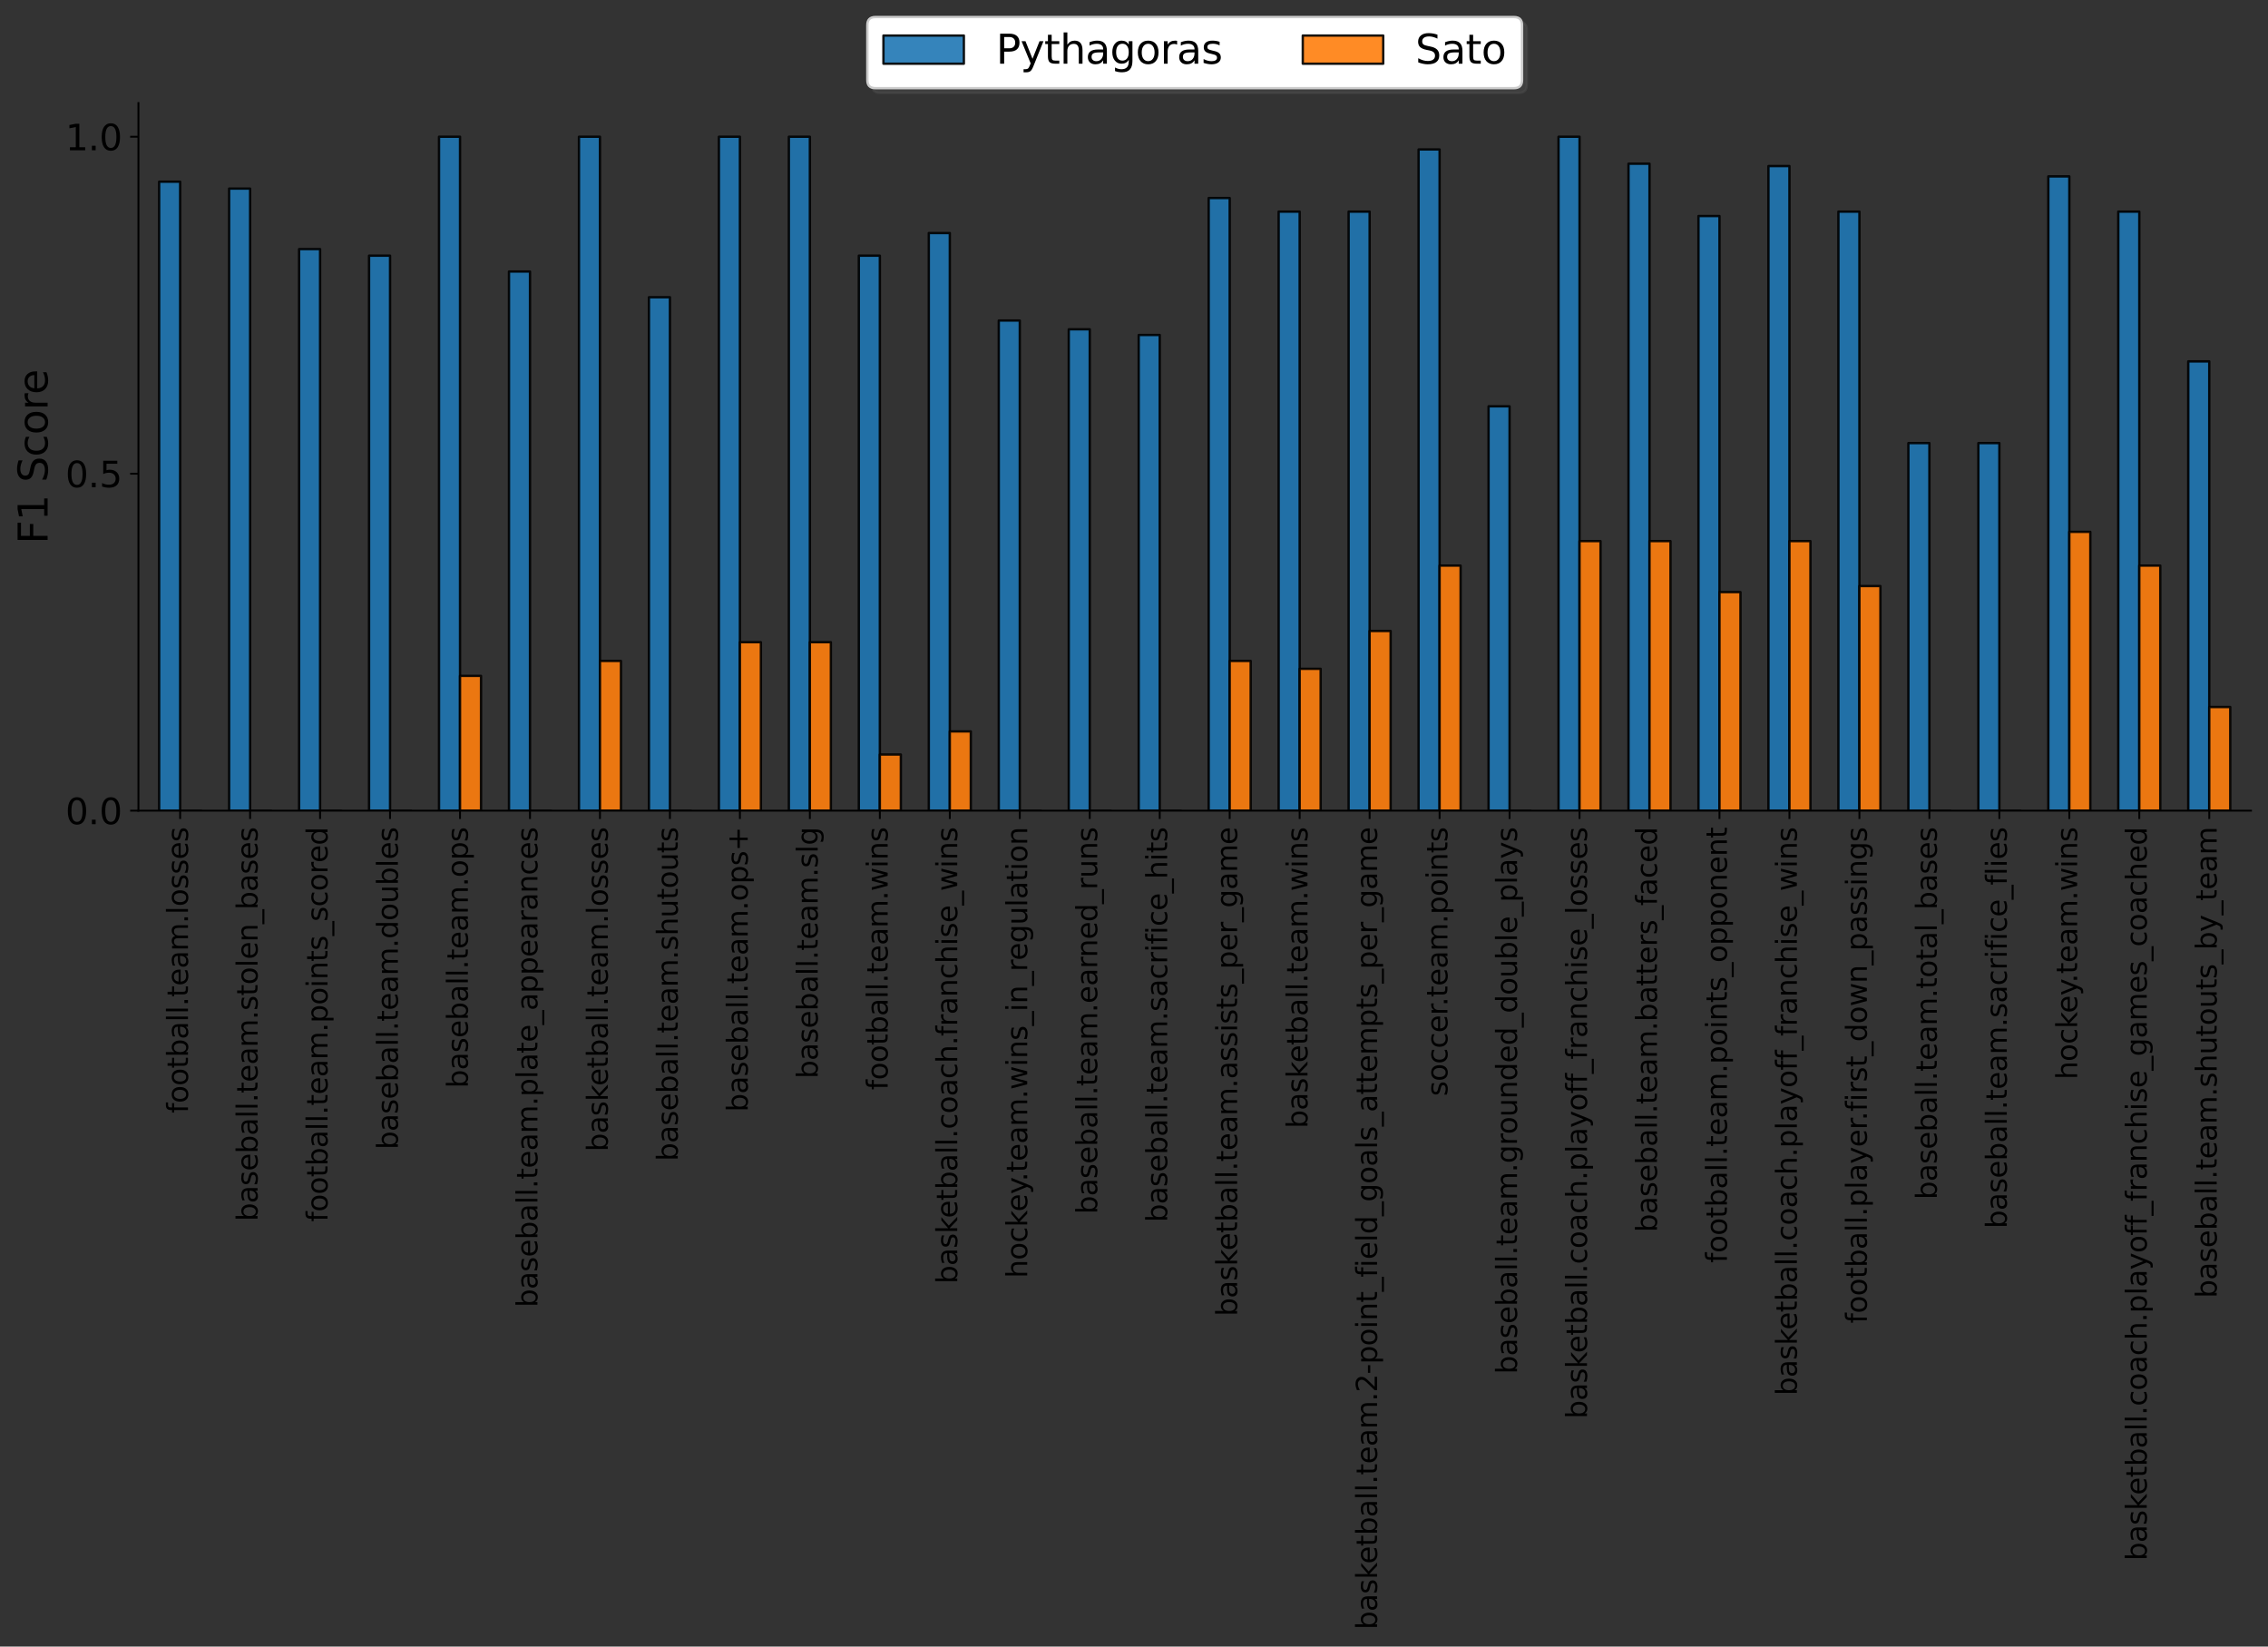 <?xml version="1.0" encoding="utf-8" standalone="no"?>
<!DOCTYPE svg PUBLIC "-//W3C//DTD SVG 1.1//EN"
  "http://www.w3.org/Graphics/SVG/1.1/DTD/svg11.dtd">
<svg xmlns:xlink="http://www.w3.org/1999/xlink" width="958.508pt" height="695.699pt" viewBox="0 0 958.508 695.699" xmlns="http://www.w3.org/2000/svg" version="1.1">
 <rect x="0" y="0" width="958.508" height="695.699" fill="#333333" stroke="none"/>
 <defs>
  <style type="text/css">*{stroke-linejoin: round; stroke-linecap: butt}</style>
 </defs>
 <g id="figure_1">
  <g id="patch_1">
   <path d="M 0 695.699 
L 958.508 695.699 
L 958.508 0 
L 0 0 
L 0 695.699 
z
" style="fill: none"/>
  </g>
  <g id="axes_1">
   <g id="patch_2">
    <path d="M 58.508 342.527 
L 951.308 342.527 
L 951.308 43.547 
L 58.508 43.547 
L 58.508 342.527 
z
" style="fill: none"/>
   </g>
   <g id="patch_3">
    <path d="M 67.26 342.527 
L 76.132 342.527 
L 76.132 76.767 
L 67.26 76.767 
z
" clip-path="url(#pc26df71351)" style="fill: #1f77b4; opacity: 0.9; stroke: #000000; stroke-linejoin: miter"/>
   </g>
   <g id="patch_4">
    <path d="M 76.132 342.527 
L 85.003 342.527 
L 85.003 342.527 
L 76.132 342.527 
z
" clip-path="url(#pc26df71351)" style="fill: #ff7f0e; opacity: 0.9; stroke: #000000; stroke-linejoin: miter"/>
   </g>
   <g id="patch_5">
    <path d="M 96.831 342.527 
L 105.702 342.527 
L 105.702 79.687 
L 96.831 79.687 
z
" clip-path="url(#pc26df71351)" style="fill: #1f77b4; opacity: 0.9; stroke: #000000; stroke-linejoin: miter"/>
   </g>
   <g id="patch_6">
    <path d="M 105.702 342.527 
L 114.574 342.527 
L 114.574 342.527 
L 105.702 342.527 
z
" clip-path="url(#pc26df71351)" style="fill: #ff7f0e; opacity: 0.9; stroke: #000000; stroke-linejoin: miter"/>
   </g>
   <g id="patch_7">
    <path d="M 126.402 342.527 
L 135.273 342.527 
L 135.273 105.241 
L 126.402 105.241 
z
" clip-path="url(#pc26df71351)" style="fill: #1f77b4; opacity: 0.9; stroke: #000000; stroke-linejoin: miter"/>
   </g>
   <g id="patch_8">
    <path d="M 135.273 342.527 
L 144.144 342.527 
L 144.144 342.527 
L 135.273 342.527 
z
" clip-path="url(#pc26df71351)" style="fill: #ff7f0e; opacity: 0.9; stroke: #000000; stroke-linejoin: miter"/>
   </g>
   <g id="patch_9">
    <path d="M 155.973 342.527 
L 164.844 342.527 
L 164.844 108.033 
L 155.973 108.033 
z
" clip-path="url(#pc26df71351)" style="fill: #1f77b4; opacity: 0.9; stroke: #000000; stroke-linejoin: miter"/>
   </g>
   <g id="patch_10">
    <path d="M 164.844 342.527 
L 173.715 342.527 
L 173.715 342.527 
L 164.844 342.527 
z
" clip-path="url(#pc26df71351)" style="fill: #ff7f0e; opacity: 0.9; stroke: #000000; stroke-linejoin: miter"/>
   </g>
   <g id="patch_11">
    <path d="M 185.543 342.527 
L 194.415 342.527 
L 194.415 57.784 
L 185.543 57.784 
z
" clip-path="url(#pc26df71351)" style="fill: #1f77b4; opacity: 0.9; stroke: #000000; stroke-linejoin: miter"/>
   </g>
   <g id="patch_12">
    <path d="M 194.415 342.527 
L 203.286 342.527 
L 203.286 285.578 
L 194.415 285.578 
z
" clip-path="url(#pc26df71351)" style="fill: #ff7f0e; opacity: 0.9; stroke: #000000; stroke-linejoin: miter"/>
   </g>
   <g id="patch_13">
    <path d="M 215.114 342.527 
L 223.985 342.527 
L 223.985 114.733 
L 215.114 114.733 
z
" clip-path="url(#pc26df71351)" style="fill: #1f77b4; opacity: 0.9; stroke: #000000; stroke-linejoin: miter"/>
   </g>
   <g id="patch_14">
    <path d="M 223.985 342.527 
L 232.857 342.527 
L 232.857 342.527 
L 223.985 342.527 
z
" clip-path="url(#pc26df71351)" style="fill: #ff7f0e; opacity: 0.9; stroke: #000000; stroke-linejoin: miter"/>
   </g>
   <g id="patch_15">
    <path d="M 244.685 342.527 
L 253.556 342.527 
L 253.556 57.784 
L 244.685 57.784 
z
" clip-path="url(#pc26df71351)" style="fill: #1f77b4; opacity: 0.9; stroke: #000000; stroke-linejoin: miter"/>
   </g>
   <g id="patch_16">
    <path d="M 253.556 342.527 
L 262.427 342.527 
L 262.427 279.251 
L 253.556 279.251 
z
" clip-path="url(#pc26df71351)" style="fill: #ff7f0e; opacity: 0.9; stroke: #000000; stroke-linejoin: miter"/>
   </g>
   <g id="patch_17">
    <path d="M 274.256 342.527 
L 283.127 342.527 
L 283.127 125.58 
L 274.256 125.58 
z
" clip-path="url(#pc26df71351)" style="fill: #1f77b4; opacity: 0.9; stroke: #000000; stroke-linejoin: miter"/>
   </g>
   <g id="patch_18">
    <path d="M 283.127 342.527 
L 291.998 342.527 
L 291.998 342.527 
L 283.127 342.527 
z
" clip-path="url(#pc26df71351)" style="fill: #ff7f0e; opacity: 0.9; stroke: #000000; stroke-linejoin: miter"/>
   </g>
   <g id="patch_19">
    <path d="M 303.826 342.527 
L 312.698 342.527 
L 312.698 57.784 
L 303.826 57.784 
z
" clip-path="url(#pc26df71351)" style="fill: #1f77b4; opacity: 0.9; stroke: #000000; stroke-linejoin: miter"/>
   </g>
   <g id="patch_20">
    <path d="M 312.698 342.527 
L 321.569 342.527 
L 321.569 271.341 
L 312.698 271.341 
z
" clip-path="url(#pc26df71351)" style="fill: #ff7f0e; opacity: 0.9; stroke: #000000; stroke-linejoin: miter"/>
   </g>
   <g id="patch_21">
    <path d="M 333.397 342.527 
L 342.268 342.527 
L 342.268 57.784 
L 333.397 57.784 
z
" clip-path="url(#pc26df71351)" style="fill: #1f77b4; opacity: 0.9; stroke: #000000; stroke-linejoin: miter"/>
   </g>
   <g id="patch_22">
    <path d="M 342.268 342.527 
L 351.14 342.527 
L 351.14 271.341 
L 342.268 271.341 
z
" clip-path="url(#pc26df71351)" style="fill: #ff7f0e; opacity: 0.9; stroke: #000000; stroke-linejoin: miter"/>
   </g>
   <g id="patch_23">
    <path d="M 362.968 342.527 
L 371.839 342.527 
L 371.839 108.033 
L 362.968 108.033 
z
" clip-path="url(#pc26df71351)" style="fill: #1f77b4; opacity: 0.9; stroke: #000000; stroke-linejoin: miter"/>
   </g>
   <g id="patch_24">
    <path d="M 371.839 342.527 
L 380.71 342.527 
L 380.71 318.798 
L 371.839 318.798 
z
" clip-path="url(#pc26df71351)" style="fill: #ff7f0e; opacity: 0.9; stroke: #000000; stroke-linejoin: miter"/>
   </g>
   <g id="patch_25">
    <path d="M 392.539 342.527 
L 401.41 342.527 
L 401.41 98.462 
L 392.539 98.462 
z
" clip-path="url(#pc26df71351)" style="fill: #1f77b4; opacity: 0.9; stroke: #000000; stroke-linejoin: miter"/>
   </g>
   <g id="patch_26">
    <path d="M 401.41 342.527 
L 410.281 342.527 
L 410.281 309.028 
L 401.41 309.028 
z
" clip-path="url(#pc26df71351)" style="fill: #ff7f0e; opacity: 0.9; stroke: #000000; stroke-linejoin: miter"/>
   </g>
   <g id="patch_27">
    <path d="M 422.109 342.527 
L 430.981 342.527 
L 430.981 135.441 
L 422.109 135.441 
z
" clip-path="url(#pc26df71351)" style="fill: #1f77b4; opacity: 0.9; stroke: #000000; stroke-linejoin: miter"/>
   </g>
   <g id="patch_28">
    <path d="M 430.981 342.527 
L 439.852 342.527 
L 439.852 342.527 
L 430.981 342.527 
z
" clip-path="url(#pc26df71351)" style="fill: #ff7f0e; opacity: 0.9; stroke: #000000; stroke-linejoin: miter"/>
   </g>
   <g id="patch_29">
    <path d="M 451.68 342.527 
L 460.551 342.527 
L 460.551 139.139 
L 451.68 139.139 
z
" clip-path="url(#pc26df71351)" style="fill: #1f77b4; opacity: 0.9; stroke: #000000; stroke-linejoin: miter"/>
   </g>
   <g id="patch_30">
    <path d="M 460.551 342.527 
L 469.423 342.527 
L 469.423 342.527 
L 460.551 342.527 
z
" clip-path="url(#pc26df71351)" style="fill: #ff7f0e; opacity: 0.9; stroke: #000000; stroke-linejoin: miter"/>
   </g>
   <g id="patch_31">
    <path d="M 481.251 342.527 
L 490.122 342.527 
L 490.122 141.532 
L 481.251 141.532 
z
" clip-path="url(#pc26df71351)" style="fill: #1f77b4; opacity: 0.9; stroke: #000000; stroke-linejoin: miter"/>
   </g>
   <g id="patch_32">
    <path d="M 490.122 342.527 
L 498.993 342.527 
L 498.993 342.527 
L 490.122 342.527 
z
" clip-path="url(#pc26df71351)" style="fill: #ff7f0e; opacity: 0.9; stroke: #000000; stroke-linejoin: miter"/>
   </g>
   <g id="patch_33">
    <path d="M 510.822 342.527 
L 519.693 342.527 
L 519.693 83.67 
L 510.822 83.67 
z
" clip-path="url(#pc26df71351)" style="fill: #1f77b4; opacity: 0.9; stroke: #000000; stroke-linejoin: miter"/>
   </g>
   <g id="patch_34">
    <path d="M 519.693 342.527 
L 528.564 342.527 
L 528.564 279.251 
L 519.693 279.251 
z
" clip-path="url(#pc26df71351)" style="fill: #ff7f0e; opacity: 0.9; stroke: #000000; stroke-linejoin: miter"/>
   </g>
   <g id="patch_35">
    <path d="M 540.392 342.527 
L 549.264 342.527 
L 549.264 89.422 
L 540.392 89.422 
z
" clip-path="url(#pc26df71351)" style="fill: #1f77b4; opacity: 0.9; stroke: #000000; stroke-linejoin: miter"/>
   </g>
   <g id="patch_36">
    <path d="M 549.264 342.527 
L 558.135 342.527 
L 558.135 282.581 
L 549.264 282.581 
z
" clip-path="url(#pc26df71351)" style="fill: #ff7f0e; opacity: 0.9; stroke: #000000; stroke-linejoin: miter"/>
   </g>
   <g id="patch_37">
    <path d="M 569.963 342.527 
L 578.834 342.527 
L 578.834 89.422 
L 569.963 89.422 
z
" clip-path="url(#pc26df71351)" style="fill: #1f77b4; opacity: 0.9; stroke: #000000; stroke-linejoin: miter"/>
   </g>
   <g id="patch_38">
    <path d="M 578.834 342.527 
L 587.706 342.527 
L 587.706 266.596 
L 578.834 266.596 
z
" clip-path="url(#pc26df71351)" style="fill: #ff7f0e; opacity: 0.9; stroke: #000000; stroke-linejoin: miter"/>
   </g>
   <g id="patch_39">
    <path d="M 599.534 342.527 
L 608.405 342.527 
L 608.405 63.157 
L 599.534 63.157 
z
" clip-path="url(#pc26df71351)" style="fill: #1f77b4; opacity: 0.9; stroke: #000000; stroke-linejoin: miter"/>
   </g>
   <g id="patch_40">
    <path d="M 608.405 342.527 
L 617.276 342.527 
L 617.276 238.984 
L 608.405 238.984 
z
" clip-path="url(#pc26df71351)" style="fill: #ff7f0e; opacity: 0.9; stroke: #000000; stroke-linejoin: miter"/>
   </g>
   <g id="patch_41">
    <path d="M 629.105 342.527 
L 637.976 342.527 
L 637.976 171.681 
L 629.105 171.681 
z
" clip-path="url(#pc26df71351)" style="fill: #1f77b4; opacity: 0.9; stroke: #000000; stroke-linejoin: miter"/>
   </g>
   <g id="patch_42">
    <path d="M 637.976 342.527 
L 646.847 342.527 
L 646.847 342.527 
L 637.976 342.527 
z
" clip-path="url(#pc26df71351)" style="fill: #ff7f0e; opacity: 0.9; stroke: #000000; stroke-linejoin: miter"/>
   </g>
   <g id="patch_43">
    <path d="M 658.675 342.527 
L 667.547 342.527 
L 667.547 57.784 
L 658.675 57.784 
z
" clip-path="url(#pc26df71351)" style="fill: #1f77b4; opacity: 0.9; stroke: #000000; stroke-linejoin: miter"/>
   </g>
   <g id="patch_44">
    <path d="M 667.547 342.527 
L 676.418 342.527 
L 676.418 228.63 
L 667.547 228.63 
z
" clip-path="url(#pc26df71351)" style="fill: #ff7f0e; opacity: 0.9; stroke: #000000; stroke-linejoin: miter"/>
   </g>
   <g id="patch_45">
    <path d="M 688.246 342.527 
L 697.117 342.527 
L 697.117 69.174 
L 688.246 69.174 
z
" clip-path="url(#pc26df71351)" style="fill: #1f77b4; opacity: 0.9; stroke: #000000; stroke-linejoin: miter"/>
   </g>
   <g id="patch_46">
    <path d="M 697.117 342.527 
L 705.989 342.527 
L 705.989 228.63 
L 697.117 228.63 
z
" clip-path="url(#pc26df71351)" style="fill: #ff7f0e; opacity: 0.9; stroke: #000000; stroke-linejoin: miter"/>
   </g>
   <g id="patch_47">
    <path d="M 717.817 342.527 
L 726.688 342.527 
L 726.688 91.283 
L 717.817 91.283 
z
" clip-path="url(#pc26df71351)" style="fill: #1f77b4; opacity: 0.9; stroke: #000000; stroke-linejoin: miter"/>
   </g>
   <g id="patch_48">
    <path d="M 726.688 342.527 
L 735.559 342.527 
L 735.559 250.178 
L 726.688 250.178 
z
" clip-path="url(#pc26df71351)" style="fill: #ff7f0e; opacity: 0.9; stroke: #000000; stroke-linejoin: miter"/>
   </g>
   <g id="patch_49">
    <path d="M 747.388 342.527 
L 756.259 342.527 
L 756.259 70.164 
L 747.388 70.164 
z
" clip-path="url(#pc26df71351)" style="fill: #1f77b4; opacity: 0.9; stroke: #000000; stroke-linejoin: miter"/>
   </g>
   <g id="patch_50">
    <path d="M 756.259 342.527 
L 765.13 342.527 
L 765.13 228.63 
L 756.259 228.63 
z
" clip-path="url(#pc26df71351)" style="fill: #ff7f0e; opacity: 0.9; stroke: #000000; stroke-linejoin: miter"/>
   </g>
   <g id="patch_51">
    <path d="M 776.958 342.527 
L 785.83 342.527 
L 785.83 89.422 
L 776.958 89.422 
z
" clip-path="url(#pc26df71351)" style="fill: #1f77b4; opacity: 0.9; stroke: #000000; stroke-linejoin: miter"/>
   </g>
   <g id="patch_52">
    <path d="M 785.83 342.527 
L 794.701 342.527 
L 794.701 247.613 
L 785.83 247.613 
z
" clip-path="url(#pc26df71351)" style="fill: #ff7f0e; opacity: 0.9; stroke: #000000; stroke-linejoin: miter"/>
   </g>
   <g id="patch_53">
    <path d="M 806.529 342.527 
L 815.4 342.527 
L 815.4 187.213 
L 806.529 187.213 
z
" clip-path="url(#pc26df71351)" style="fill: #1f77b4; opacity: 0.9; stroke: #000000; stroke-linejoin: miter"/>
   </g>
   <g id="patch_54">
    <path d="M 815.4 342.527 
L 824.272 342.527 
L 824.272 342.527 
L 815.4 342.527 
z
" clip-path="url(#pc26df71351)" style="fill: #ff7f0e; opacity: 0.9; stroke: #000000; stroke-linejoin: miter"/>
   </g>
   <g id="patch_55">
    <path d="M 836.1 342.527 
L 844.971 342.527 
L 844.971 187.213 
L 836.1 187.213 
z
" clip-path="url(#pc26df71351)" style="fill: #1f77b4; opacity: 0.9; stroke: #000000; stroke-linejoin: miter"/>
   </g>
   <g id="patch_56">
    <path d="M 844.971 342.527 
L 853.842 342.527 
L 853.842 342.527 
L 844.971 342.527 
z
" clip-path="url(#pc26df71351)" style="fill: #ff7f0e; opacity: 0.9; stroke: #000000; stroke-linejoin: miter"/>
   </g>
   <g id="patch_57">
    <path d="M 865.671 342.527 
L 874.542 342.527 
L 874.542 74.534 
L 865.671 74.534 
z
" clip-path="url(#pc26df71351)" style="fill: #1f77b4; opacity: 0.9; stroke: #000000; stroke-linejoin: miter"/>
   </g>
   <g id="patch_58">
    <path d="M 874.542 342.527 
L 883.413 342.527 
L 883.413 224.702 
L 874.542 224.702 
z
" clip-path="url(#pc26df71351)" style="fill: #ff7f0e; opacity: 0.9; stroke: #000000; stroke-linejoin: miter"/>
   </g>
   <g id="patch_59">
    <path d="M 895.241 342.527 
L 904.113 342.527 
L 904.113 89.422 
L 895.241 89.422 
z
" clip-path="url(#pc26df71351)" style="fill: #1f77b4; opacity: 0.9; stroke: #000000; stroke-linejoin: miter"/>
   </g>
   <g id="patch_60">
    <path d="M 904.113 342.527 
L 912.984 342.527 
L 912.984 238.984 
L 904.113 238.984 
z
" clip-path="url(#pc26df71351)" style="fill: #ff7f0e; opacity: 0.9; stroke: #000000; stroke-linejoin: miter"/>
   </g>
   <g id="patch_61">
    <path d="M 924.812 342.527 
L 933.683 342.527 
L 933.683 152.698 
L 924.812 152.698 
z
" clip-path="url(#pc26df71351)" style="fill: #1f77b4; opacity: 0.9; stroke: #000000; stroke-linejoin: miter"/>
   </g>
   <g id="patch_62">
    <path d="M 933.683 342.527 
L 942.555 342.527 
L 942.555 298.72 
L 933.683 298.72 
z
" clip-path="url(#pc26df71351)" style="fill: #ff7f0e; opacity: 0.9; stroke: #000000; stroke-linejoin: miter"/>
   </g>
   <g id="matplotlib.axis_1">
    <g id="xtick_1">
     <g id="line2d_1">
      <defs>
       <path id="m23eef23e87" d="M 0 0 
L 0 3.5 
" style="stroke: #000000; stroke-width: 0.8"/>
      </defs>
      <g>
       <use xlink:href="#m23eef23e87" x="76.132" y="342.527" style="stroke: #000000; stroke-width: 0.8"/>
      </g>
     </g>
     <g id="text_1">
      <!-- football.team.losses -->
      <g transform="translate(79.443 470.352)rotate(-90)scale(0.12 -0.12)">
       <defs>
        <path id="DejaVuSans-66" d="M 2375 4863 
L 2375 4384 
L 1825 4384 
Q 1516 4384 1395 4259 
Q 1275 4134 1275 3809 
L 1275 3500 
L 2222 3500 
L 2222 3053 
L 1275 3053 
L 1275 0 
L 697 0 
L 697 3053 
L 147 3053 
L 147 3500 
L 697 3500 
L 697 3744 
Q 697 4328 969 4595 
Q 1241 4863 1831 4863 
L 2375 4863 
z
" transform="scale(0.016)"/>
        <path id="DejaVuSans-6f" d="M 1959 3097 
Q 1497 3097 1228 2736 
Q 959 2375 959 1747 
Q 959 1119 1226 758 
Q 1494 397 1959 397 
Q 2419 397 2687 759 
Q 2956 1122 2956 1747 
Q 2956 2369 2687 2733 
Q 2419 3097 1959 3097 
z
M 1959 3584 
Q 2709 3584 3137 3096 
Q 3566 2609 3566 1747 
Q 3566 888 3137 398 
Q 2709 -91 1959 -91 
Q 1206 -91 779 398 
Q 353 888 353 1747 
Q 353 2609 779 3096 
Q 1206 3584 1959 3584 
z
" transform="scale(0.016)"/>
        <path id="DejaVuSans-74" d="M 1172 4494 
L 1172 3500 
L 2356 3500 
L 2356 3053 
L 1172 3053 
L 1172 1153 
Q 1172 725 1289 603 
Q 1406 481 1766 481 
L 2356 481 
L 2356 0 
L 1766 0 
Q 1100 0 847 248 
Q 594 497 594 1153 
L 594 3053 
L 172 3053 
L 172 3500 
L 594 3500 
L 594 4494 
L 1172 4494 
z
" transform="scale(0.016)"/>
        <path id="DejaVuSans-62" d="M 3116 1747 
Q 3116 2381 2855 2742 
Q 2594 3103 2138 3103 
Q 1681 3103 1420 2742 
Q 1159 2381 1159 1747 
Q 1159 1113 1420 752 
Q 1681 391 2138 391 
Q 2594 391 2855 752 
Q 3116 1113 3116 1747 
z
M 1159 2969 
Q 1341 3281 1617 3432 
Q 1894 3584 2278 3584 
Q 2916 3584 3314 3078 
Q 3713 2572 3713 1747 
Q 3713 922 3314 415 
Q 2916 -91 2278 -91 
Q 1894 -91 1617 61 
Q 1341 213 1159 525 
L 1159 0 
L 581 0 
L 581 4863 
L 1159 4863 
L 1159 2969 
z
" transform="scale(0.016)"/>
        <path id="DejaVuSans-61" d="M 2194 1759 
Q 1497 1759 1228 1600 
Q 959 1441 959 1056 
Q 959 750 1161 570 
Q 1363 391 1709 391 
Q 2188 391 2477 730 
Q 2766 1069 2766 1631 
L 2766 1759 
L 2194 1759 
z
M 3341 1997 
L 3341 0 
L 2766 0 
L 2766 531 
Q 2569 213 2275 61 
Q 1981 -91 1556 -91 
Q 1019 -91 701 211 
Q 384 513 384 1019 
Q 384 1609 779 1909 
Q 1175 2209 1959 2209 
L 2766 2209 
L 2766 2266 
Q 2766 2663 2505 2880 
Q 2244 3097 1772 3097 
Q 1472 3097 1187 3025 
Q 903 2953 641 2809 
L 641 3341 
Q 956 3463 1253 3523 
Q 1550 3584 1831 3584 
Q 2591 3584 2966 3190 
Q 3341 2797 3341 1997 
z
" transform="scale(0.016)"/>
        <path id="DejaVuSans-6c" d="M 603 4863 
L 1178 4863 
L 1178 0 
L 603 0 
L 603 4863 
z
" transform="scale(0.016)"/>
        <path id="DejaVuSans-2e" d="M 684 794 
L 1344 794 
L 1344 0 
L 684 0 
L 684 794 
z
" transform="scale(0.016)"/>
        <path id="DejaVuSans-65" d="M 3597 1894 
L 3597 1613 
L 953 1613 
Q 991 1019 1311 708 
Q 1631 397 2203 397 
Q 2534 397 2845 478 
Q 3156 559 3463 722 
L 3463 178 
Q 3153 47 2828 -22 
Q 2503 -91 2169 -91 
Q 1331 -91 842 396 
Q 353 884 353 1716 
Q 353 2575 817 3079 
Q 1281 3584 2069 3584 
Q 2775 3584 3186 3129 
Q 3597 2675 3597 1894 
z
M 3022 2063 
Q 3016 2534 2758 2815 
Q 2500 3097 2075 3097 
Q 1594 3097 1305 2825 
Q 1016 2553 972 2059 
L 3022 2063 
z
" transform="scale(0.016)"/>
        <path id="DejaVuSans-6d" d="M 3328 2828 
Q 3544 3216 3844 3400 
Q 4144 3584 4550 3584 
Q 5097 3584 5394 3201 
Q 5691 2819 5691 2113 
L 5691 0 
L 5113 0 
L 5113 2094 
Q 5113 2597 4934 2840 
Q 4756 3084 4391 3084 
Q 3944 3084 3684 2787 
Q 3425 2491 3425 1978 
L 3425 0 
L 2847 0 
L 2847 2094 
Q 2847 2600 2669 2842 
Q 2491 3084 2119 3084 
Q 1678 3084 1418 2786 
Q 1159 2488 1159 1978 
L 1159 0 
L 581 0 
L 581 3500 
L 1159 3500 
L 1159 2956 
Q 1356 3278 1631 3431 
Q 1906 3584 2284 3584 
Q 2666 3584 2933 3390 
Q 3200 3197 3328 2828 
z
" transform="scale(0.016)"/>
        <path id="DejaVuSans-73" d="M 2834 3397 
L 2834 2853 
Q 2591 2978 2328 3040 
Q 2066 3103 1784 3103 
Q 1356 3103 1142 2972 
Q 928 2841 928 2578 
Q 928 2378 1081 2264 
Q 1234 2150 1697 2047 
L 1894 2003 
Q 2506 1872 2764 1633 
Q 3022 1394 3022 966 
Q 3022 478 2636 193 
Q 2250 -91 1575 -91 
Q 1294 -91 989 -36 
Q 684 19 347 128 
L 347 722 
Q 666 556 975 473 
Q 1284 391 1588 391 
Q 1994 391 2212 530 
Q 2431 669 2431 922 
Q 2431 1156 2273 1281 
Q 2116 1406 1581 1522 
L 1381 1569 
Q 847 1681 609 1914 
Q 372 2147 372 2553 
Q 372 3047 722 3315 
Q 1072 3584 1716 3584 
Q 2034 3584 2315 3537 
Q 2597 3491 2834 3397 
z
" transform="scale(0.016)"/>
       </defs>
       <use xlink:href="#DejaVuSans-66"/>
       <use xlink:href="#DejaVuSans-6f" x="35.205"/>
       <use xlink:href="#DejaVuSans-6f" x="96.387"/>
       <use xlink:href="#DejaVuSans-74" x="157.568"/>
       <use xlink:href="#DejaVuSans-62" x="196.777"/>
       <use xlink:href="#DejaVuSans-61" x="260.254"/>
       <use xlink:href="#DejaVuSans-6c" x="321.533"/>
       <use xlink:href="#DejaVuSans-6c" x="349.316"/>
       <use xlink:href="#DejaVuSans-2e" x="377.1"/>
       <use xlink:href="#DejaVuSans-74" x="408.887"/>
       <use xlink:href="#DejaVuSans-65" x="448.096"/>
       <use xlink:href="#DejaVuSans-61" x="509.619"/>
       <use xlink:href="#DejaVuSans-6d" x="570.898"/>
       <use xlink:href="#DejaVuSans-2e" x="668.311"/>
       <use xlink:href="#DejaVuSans-6c" x="700.098"/>
       <use xlink:href="#DejaVuSans-6f" x="727.881"/>
       <use xlink:href="#DejaVuSans-73" x="789.062"/>
       <use xlink:href="#DejaVuSans-73" x="841.162"/>
       <use xlink:href="#DejaVuSans-65" x="893.262"/>
       <use xlink:href="#DejaVuSans-73" x="954.785"/>
      </g>
     </g>
    </g>
    <g id="xtick_2">
     <g id="line2d_2">
      <g>
       <use xlink:href="#m23eef23e87" x="105.702" y="342.527" style="stroke: #000000; stroke-width: 0.8"/>
      </g>
     </g>
     <g id="text_2">
      <!-- baseball.team.stolen_bases -->
      <g transform="translate(108.847 516.01)rotate(-90)scale(0.12 -0.12)">
       <defs>
        <path id="DejaVuSans-6e" d="M 3513 2113 
L 3513 0 
L 2938 0 
L 2938 2094 
Q 2938 2591 2744 2837 
Q 2550 3084 2163 3084 
Q 1697 3084 1428 2787 
Q 1159 2491 1159 1978 
L 1159 0 
L 581 0 
L 581 3500 
L 1159 3500 
L 1159 2956 
Q 1366 3272 1645 3428 
Q 1925 3584 2291 3584 
Q 2894 3584 3203 3211 
Q 3513 2838 3513 2113 
z
" transform="scale(0.016)"/>
        <path id="DejaVuSans-5f" d="M 3263 -1063 
L 3263 -1509 
L -63 -1509 
L -63 -1063 
L 3263 -1063 
z
" transform="scale(0.016)"/>
       </defs>
       <use xlink:href="#DejaVuSans-62"/>
       <use xlink:href="#DejaVuSans-61" x="63.477"/>
       <use xlink:href="#DejaVuSans-73" x="124.756"/>
       <use xlink:href="#DejaVuSans-65" x="176.855"/>
       <use xlink:href="#DejaVuSans-62" x="238.379"/>
       <use xlink:href="#DejaVuSans-61" x="301.855"/>
       <use xlink:href="#DejaVuSans-6c" x="363.135"/>
       <use xlink:href="#DejaVuSans-6c" x="390.918"/>
       <use xlink:href="#DejaVuSans-2e" x="418.701"/>
       <use xlink:href="#DejaVuSans-74" x="450.488"/>
       <use xlink:href="#DejaVuSans-65" x="489.697"/>
       <use xlink:href="#DejaVuSans-61" x="551.221"/>
       <use xlink:href="#DejaVuSans-6d" x="612.5"/>
       <use xlink:href="#DejaVuSans-2e" x="709.912"/>
       <use xlink:href="#DejaVuSans-73" x="741.699"/>
       <use xlink:href="#DejaVuSans-74" x="793.799"/>
       <use xlink:href="#DejaVuSans-6f" x="833.008"/>
       <use xlink:href="#DejaVuSans-6c" x="894.189"/>
       <use xlink:href="#DejaVuSans-65" x="921.973"/>
       <use xlink:href="#DejaVuSans-6e" x="983.496"/>
       <use xlink:href="#DejaVuSans-5f" x="1046.875"/>
       <use xlink:href="#DejaVuSans-62" x="1096.875"/>
       <use xlink:href="#DejaVuSans-61" x="1160.352"/>
       <use xlink:href="#DejaVuSans-73" x="1221.631"/>
       <use xlink:href="#DejaVuSans-65" x="1273.73"/>
       <use xlink:href="#DejaVuSans-73" x="1335.254"/>
      </g>
     </g>
    </g>
    <g id="xtick_3">
     <g id="line2d_3">
      <g>
       <use xlink:href="#m23eef23e87" x="135.273" y="342.527" style="stroke: #000000; stroke-width: 0.8"/>
      </g>
     </g>
     <g id="text_3">
      <!-- football.team.points_scored -->
      <g transform="translate(138.418 516.25)rotate(-90)scale(0.12 -0.12)">
       <defs>
        <path id="DejaVuSans-70" d="M 1159 525 
L 1159 -1331 
L 581 -1331 
L 581 3500 
L 1159 3500 
L 1159 2969 
Q 1341 3281 1617 3432 
Q 1894 3584 2278 3584 
Q 2916 3584 3314 3078 
Q 3713 2572 3713 1747 
Q 3713 922 3314 415 
Q 2916 -91 2278 -91 
Q 1894 -91 1617 61 
Q 1341 213 1159 525 
z
M 3116 1747 
Q 3116 2381 2855 2742 
Q 2594 3103 2138 3103 
Q 1681 3103 1420 2742 
Q 1159 2381 1159 1747 
Q 1159 1113 1420 752 
Q 1681 391 2138 391 
Q 2594 391 2855 752 
Q 3116 1113 3116 1747 
z
" transform="scale(0.016)"/>
        <path id="DejaVuSans-69" d="M 603 3500 
L 1178 3500 
L 1178 0 
L 603 0 
L 603 3500 
z
M 603 4863 
L 1178 4863 
L 1178 4134 
L 603 4134 
L 603 4863 
z
" transform="scale(0.016)"/>
        <path id="DejaVuSans-63" d="M 3122 3366 
L 3122 2828 
Q 2878 2963 2633 3030 
Q 2388 3097 2138 3097 
Q 1578 3097 1268 2742 
Q 959 2388 959 1747 
Q 959 1106 1268 751 
Q 1578 397 2138 397 
Q 2388 397 2633 464 
Q 2878 531 3122 666 
L 3122 134 
Q 2881 22 2623 -34 
Q 2366 -91 2075 -91 
Q 1284 -91 818 406 
Q 353 903 353 1747 
Q 353 2603 823 3093 
Q 1294 3584 2113 3584 
Q 2378 3584 2631 3529 
Q 2884 3475 3122 3366 
z
" transform="scale(0.016)"/>
        <path id="DejaVuSans-72" d="M 2631 2963 
Q 2534 3019 2420 3045 
Q 2306 3072 2169 3072 
Q 1681 3072 1420 2755 
Q 1159 2438 1159 1844 
L 1159 0 
L 581 0 
L 581 3500 
L 1159 3500 
L 1159 2956 
Q 1341 3275 1631 3429 
Q 1922 3584 2338 3584 
Q 2397 3584 2469 3576 
Q 2541 3569 2628 3553 
L 2631 2963 
z
" transform="scale(0.016)"/>
        <path id="DejaVuSans-64" d="M 2906 2969 
L 2906 4863 
L 3481 4863 
L 3481 0 
L 2906 0 
L 2906 525 
Q 2725 213 2448 61 
Q 2172 -91 1784 -91 
Q 1150 -91 751 415 
Q 353 922 353 1747 
Q 353 2572 751 3078 
Q 1150 3584 1784 3584 
Q 2172 3584 2448 3432 
Q 2725 3281 2906 2969 
z
M 947 1747 
Q 947 1113 1208 752 
Q 1469 391 1925 391 
Q 2381 391 2643 752 
Q 2906 1113 2906 1747 
Q 2906 2381 2643 2742 
Q 2381 3103 1925 3103 
Q 1469 3103 1208 2742 
Q 947 2381 947 1747 
z
" transform="scale(0.016)"/>
       </defs>
       <use xlink:href="#DejaVuSans-66"/>
       <use xlink:href="#DejaVuSans-6f" x="35.205"/>
       <use xlink:href="#DejaVuSans-6f" x="96.387"/>
       <use xlink:href="#DejaVuSans-74" x="157.568"/>
       <use xlink:href="#DejaVuSans-62" x="196.777"/>
       <use xlink:href="#DejaVuSans-61" x="260.254"/>
       <use xlink:href="#DejaVuSans-6c" x="321.533"/>
       <use xlink:href="#DejaVuSans-6c" x="349.316"/>
       <use xlink:href="#DejaVuSans-2e" x="377.1"/>
       <use xlink:href="#DejaVuSans-74" x="408.887"/>
       <use xlink:href="#DejaVuSans-65" x="448.096"/>
       <use xlink:href="#DejaVuSans-61" x="509.619"/>
       <use xlink:href="#DejaVuSans-6d" x="570.898"/>
       <use xlink:href="#DejaVuSans-2e" x="668.311"/>
       <use xlink:href="#DejaVuSans-70" x="700.098"/>
       <use xlink:href="#DejaVuSans-6f" x="763.574"/>
       <use xlink:href="#DejaVuSans-69" x="824.756"/>
       <use xlink:href="#DejaVuSans-6e" x="852.539"/>
       <use xlink:href="#DejaVuSans-74" x="915.918"/>
       <use xlink:href="#DejaVuSans-73" x="955.127"/>
       <use xlink:href="#DejaVuSans-5f" x="1007.227"/>
       <use xlink:href="#DejaVuSans-73" x="1057.227"/>
       <use xlink:href="#DejaVuSans-63" x="1109.326"/>
       <use xlink:href="#DejaVuSans-6f" x="1164.307"/>
       <use xlink:href="#DejaVuSans-72" x="1225.488"/>
       <use xlink:href="#DejaVuSans-65" x="1264.352"/>
       <use xlink:href="#DejaVuSans-64" x="1325.875"/>
      </g>
     </g>
    </g>
    <g id="xtick_4">
     <g id="line2d_4">
      <g>
       <use xlink:href="#m23eef23e87" x="164.844" y="342.527" style="stroke: #000000; stroke-width: 0.8"/>
      </g>
     </g>
     <g id="text_4">
      <!-- baseball.team.doubles -->
      <g transform="translate(168.155 485.684)rotate(-90)scale(0.12 -0.12)">
       <defs>
        <path id="DejaVuSans-75" d="M 544 1381 
L 544 3500 
L 1119 3500 
L 1119 1403 
Q 1119 906 1312 657 
Q 1506 409 1894 409 
Q 2359 409 2629 706 
Q 2900 1003 2900 1516 
L 2900 3500 
L 3475 3500 
L 3475 0 
L 2900 0 
L 2900 538 
Q 2691 219 2414 64 
Q 2138 -91 1772 -91 
Q 1169 -91 856 284 
Q 544 659 544 1381 
z
M 1991 3584 
L 1991 3584 
z
" transform="scale(0.016)"/>
       </defs>
       <use xlink:href="#DejaVuSans-62"/>
       <use xlink:href="#DejaVuSans-61" x="63.477"/>
       <use xlink:href="#DejaVuSans-73" x="124.756"/>
       <use xlink:href="#DejaVuSans-65" x="176.855"/>
       <use xlink:href="#DejaVuSans-62" x="238.379"/>
       <use xlink:href="#DejaVuSans-61" x="301.855"/>
       <use xlink:href="#DejaVuSans-6c" x="363.135"/>
       <use xlink:href="#DejaVuSans-6c" x="390.918"/>
       <use xlink:href="#DejaVuSans-2e" x="418.701"/>
       <use xlink:href="#DejaVuSans-74" x="450.488"/>
       <use xlink:href="#DejaVuSans-65" x="489.697"/>
       <use xlink:href="#DejaVuSans-61" x="551.221"/>
       <use xlink:href="#DejaVuSans-6d" x="612.5"/>
       <use xlink:href="#DejaVuSans-2e" x="709.912"/>
       <use xlink:href="#DejaVuSans-64" x="741.699"/>
       <use xlink:href="#DejaVuSans-6f" x="805.176"/>
       <use xlink:href="#DejaVuSans-75" x="866.357"/>
       <use xlink:href="#DejaVuSans-62" x="929.736"/>
       <use xlink:href="#DejaVuSans-6c" x="993.213"/>
       <use xlink:href="#DejaVuSans-65" x="1020.996"/>
       <use xlink:href="#DejaVuSans-73" x="1082.52"/>
      </g>
     </g>
    </g>
    <g id="xtick_5">
     <g id="line2d_5">
      <g>
       <use xlink:href="#m23eef23e87" x="194.415" y="342.527" style="stroke: #000000; stroke-width: 0.8"/>
      </g>
     </g>
     <g id="text_5">
      <!-- baseball.team.ops -->
      <g transform="translate(197.726 459.743)rotate(-90)scale(0.12 -0.12)">
       <use xlink:href="#DejaVuSans-62"/>
       <use xlink:href="#DejaVuSans-61" x="63.477"/>
       <use xlink:href="#DejaVuSans-73" x="124.756"/>
       <use xlink:href="#DejaVuSans-65" x="176.855"/>
       <use xlink:href="#DejaVuSans-62" x="238.379"/>
       <use xlink:href="#DejaVuSans-61" x="301.855"/>
       <use xlink:href="#DejaVuSans-6c" x="363.135"/>
       <use xlink:href="#DejaVuSans-6c" x="390.918"/>
       <use xlink:href="#DejaVuSans-2e" x="418.701"/>
       <use xlink:href="#DejaVuSans-74" x="450.488"/>
       <use xlink:href="#DejaVuSans-65" x="489.697"/>
       <use xlink:href="#DejaVuSans-61" x="551.221"/>
       <use xlink:href="#DejaVuSans-6d" x="612.5"/>
       <use xlink:href="#DejaVuSans-2e" x="709.912"/>
       <use xlink:href="#DejaVuSans-6f" x="741.699"/>
       <use xlink:href="#DejaVuSans-70" x="802.881"/>
       <use xlink:href="#DejaVuSans-73" x="866.357"/>
      </g>
     </g>
    </g>
    <g id="xtick_6">
     <g id="line2d_6">
      <g>
       <use xlink:href="#m23eef23e87" x="223.985" y="342.527" style="stroke: #000000; stroke-width: 0.8"/>
      </g>
     </g>
     <g id="text_6">
      <!-- baseball.team.plate_appearances -->
      <g transform="translate(227.13 552.378)rotate(-90)scale(0.12 -0.12)">
       <use xlink:href="#DejaVuSans-62"/>
       <use xlink:href="#DejaVuSans-61" x="63.477"/>
       <use xlink:href="#DejaVuSans-73" x="124.756"/>
       <use xlink:href="#DejaVuSans-65" x="176.855"/>
       <use xlink:href="#DejaVuSans-62" x="238.379"/>
       <use xlink:href="#DejaVuSans-61" x="301.855"/>
       <use xlink:href="#DejaVuSans-6c" x="363.135"/>
       <use xlink:href="#DejaVuSans-6c" x="390.918"/>
       <use xlink:href="#DejaVuSans-2e" x="418.701"/>
       <use xlink:href="#DejaVuSans-74" x="450.488"/>
       <use xlink:href="#DejaVuSans-65" x="489.697"/>
       <use xlink:href="#DejaVuSans-61" x="551.221"/>
       <use xlink:href="#DejaVuSans-6d" x="612.5"/>
       <use xlink:href="#DejaVuSans-2e" x="709.912"/>
       <use xlink:href="#DejaVuSans-70" x="741.699"/>
       <use xlink:href="#DejaVuSans-6c" x="805.176"/>
       <use xlink:href="#DejaVuSans-61" x="832.959"/>
       <use xlink:href="#DejaVuSans-74" x="894.238"/>
       <use xlink:href="#DejaVuSans-65" x="933.447"/>
       <use xlink:href="#DejaVuSans-5f" x="994.971"/>
       <use xlink:href="#DejaVuSans-61" x="1044.971"/>
       <use xlink:href="#DejaVuSans-70" x="1106.25"/>
       <use xlink:href="#DejaVuSans-70" x="1169.727"/>
       <use xlink:href="#DejaVuSans-65" x="1233.203"/>
       <use xlink:href="#DejaVuSans-61" x="1294.727"/>
       <use xlink:href="#DejaVuSans-72" x="1356.006"/>
       <use xlink:href="#DejaVuSans-61" x="1397.119"/>
       <use xlink:href="#DejaVuSans-6e" x="1458.398"/>
       <use xlink:href="#DejaVuSans-63" x="1521.777"/>
       <use xlink:href="#DejaVuSans-65" x="1576.758"/>
       <use xlink:href="#DejaVuSans-73" x="1638.281"/>
      </g>
     </g>
    </g>
    <g id="xtick_7">
     <g id="line2d_7">
      <g>
       <use xlink:href="#m23eef23e87" x="253.556" y="342.527" style="stroke: #000000; stroke-width: 0.8"/>
      </g>
     </g>
     <g id="text_7">
      <!-- basketball.team.losses -->
      <g transform="translate(256.867 486.563)rotate(-90)scale(0.12 -0.12)">
       <defs>
        <path id="DejaVuSans-6b" d="M 581 4863 
L 1159 4863 
L 1159 1991 
L 2875 3500 
L 3609 3500 
L 1753 1863 
L 3688 0 
L 2938 0 
L 1159 1709 
L 1159 0 
L 581 0 
L 581 4863 
z
" transform="scale(0.016)"/>
       </defs>
       <use xlink:href="#DejaVuSans-62"/>
       <use xlink:href="#DejaVuSans-61" x="63.477"/>
       <use xlink:href="#DejaVuSans-73" x="124.756"/>
       <use xlink:href="#DejaVuSans-6b" x="176.855"/>
       <use xlink:href="#DejaVuSans-65" x="231.141"/>
       <use xlink:href="#DejaVuSans-74" x="292.664"/>
       <use xlink:href="#DejaVuSans-62" x="331.873"/>
       <use xlink:href="#DejaVuSans-61" x="395.35"/>
       <use xlink:href="#DejaVuSans-6c" x="456.629"/>
       <use xlink:href="#DejaVuSans-6c" x="484.412"/>
       <use xlink:href="#DejaVuSans-2e" x="512.195"/>
       <use xlink:href="#DejaVuSans-74" x="543.982"/>
       <use xlink:href="#DejaVuSans-65" x="583.191"/>
       <use xlink:href="#DejaVuSans-61" x="644.715"/>
       <use xlink:href="#DejaVuSans-6d" x="705.994"/>
       <use xlink:href="#DejaVuSans-2e" x="803.406"/>
       <use xlink:href="#DejaVuSans-6c" x="835.193"/>
       <use xlink:href="#DejaVuSans-6f" x="862.977"/>
       <use xlink:href="#DejaVuSans-73" x="924.158"/>
       <use xlink:href="#DejaVuSans-73" x="976.258"/>
       <use xlink:href="#DejaVuSans-65" x="1028.357"/>
       <use xlink:href="#DejaVuSans-73" x="1089.881"/>
      </g>
     </g>
    </g>
    <g id="xtick_8">
     <g id="line2d_8">
      <g>
       <use xlink:href="#m23eef23e87" x="283.127" y="342.527" style="stroke: #000000; stroke-width: 0.8"/>
      </g>
     </g>
     <g id="text_8">
      <!-- baseball.team.shutouts -->
      <g transform="translate(286.438 490.6)rotate(-90)scale(0.12 -0.12)">
       <defs>
        <path id="DejaVuSans-68" d="M 3513 2113 
L 3513 0 
L 2938 0 
L 2938 2094 
Q 2938 2591 2744 2837 
Q 2550 3084 2163 3084 
Q 1697 3084 1428 2787 
Q 1159 2491 1159 1978 
L 1159 0 
L 581 0 
L 581 4863 
L 1159 4863 
L 1159 2956 
Q 1366 3272 1645 3428 
Q 1925 3584 2291 3584 
Q 2894 3584 3203 3211 
Q 3513 2838 3513 2113 
z
" transform="scale(0.016)"/>
       </defs>
       <use xlink:href="#DejaVuSans-62"/>
       <use xlink:href="#DejaVuSans-61" x="63.477"/>
       <use xlink:href="#DejaVuSans-73" x="124.756"/>
       <use xlink:href="#DejaVuSans-65" x="176.855"/>
       <use xlink:href="#DejaVuSans-62" x="238.379"/>
       <use xlink:href="#DejaVuSans-61" x="301.855"/>
       <use xlink:href="#DejaVuSans-6c" x="363.135"/>
       <use xlink:href="#DejaVuSans-6c" x="390.918"/>
       <use xlink:href="#DejaVuSans-2e" x="418.701"/>
       <use xlink:href="#DejaVuSans-74" x="450.488"/>
       <use xlink:href="#DejaVuSans-65" x="489.697"/>
       <use xlink:href="#DejaVuSans-61" x="551.221"/>
       <use xlink:href="#DejaVuSans-6d" x="612.5"/>
       <use xlink:href="#DejaVuSans-2e" x="709.912"/>
       <use xlink:href="#DejaVuSans-73" x="741.699"/>
       <use xlink:href="#DejaVuSans-68" x="793.799"/>
       <use xlink:href="#DejaVuSans-75" x="857.178"/>
       <use xlink:href="#DejaVuSans-74" x="920.557"/>
       <use xlink:href="#DejaVuSans-6f" x="959.766"/>
       <use xlink:href="#DejaVuSans-75" x="1020.947"/>
       <use xlink:href="#DejaVuSans-74" x="1084.326"/>
       <use xlink:href="#DejaVuSans-73" x="1123.535"/>
      </g>
     </g>
    </g>
    <g id="xtick_9">
     <g id="line2d_9">
      <g>
       <use xlink:href="#m23eef23e87" x="312.698" y="342.527" style="stroke: #000000; stroke-width: 0.8"/>
      </g>
     </g>
     <g id="text_9">
      <!-- baseball.team.ops+ -->
      <g transform="translate(316.009 469.799)rotate(-90)scale(0.12 -0.12)">
       <defs>
        <path id="DejaVuSans-2b" d="M 2944 4013 
L 2944 2272 
L 4684 2272 
L 4684 1741 
L 2944 1741 
L 2944 0 
L 2419 0 
L 2419 1741 
L 678 1741 
L 678 2272 
L 2419 2272 
L 2419 4013 
L 2944 4013 
z
" transform="scale(0.016)"/>
       </defs>
       <use xlink:href="#DejaVuSans-62"/>
       <use xlink:href="#DejaVuSans-61" x="63.477"/>
       <use xlink:href="#DejaVuSans-73" x="124.756"/>
       <use xlink:href="#DejaVuSans-65" x="176.855"/>
       <use xlink:href="#DejaVuSans-62" x="238.379"/>
       <use xlink:href="#DejaVuSans-61" x="301.855"/>
       <use xlink:href="#DejaVuSans-6c" x="363.135"/>
       <use xlink:href="#DejaVuSans-6c" x="390.918"/>
       <use xlink:href="#DejaVuSans-2e" x="418.701"/>
       <use xlink:href="#DejaVuSans-74" x="450.488"/>
       <use xlink:href="#DejaVuSans-65" x="489.697"/>
       <use xlink:href="#DejaVuSans-61" x="551.221"/>
       <use xlink:href="#DejaVuSans-6d" x="612.5"/>
       <use xlink:href="#DejaVuSans-2e" x="709.912"/>
       <use xlink:href="#DejaVuSans-6f" x="741.699"/>
       <use xlink:href="#DejaVuSans-70" x="802.881"/>
       <use xlink:href="#DejaVuSans-73" x="866.357"/>
       <use xlink:href="#DejaVuSans-2b" x="918.457"/>
      </g>
     </g>
    </g>
    <g id="xtick_10">
     <g id="line2d_10">
      <g>
       <use xlink:href="#m23eef23e87" x="342.268" y="342.527" style="stroke: #000000; stroke-width: 0.8"/>
      </g>
     </g>
     <g id="text_10">
      <!-- baseball.team.slg -->
      <g transform="translate(345.58 455.735)rotate(-90)scale(0.12 -0.12)">
       <defs>
        <path id="DejaVuSans-67" d="M 2906 1791 
Q 2906 2416 2648 2759 
Q 2391 3103 1925 3103 
Q 1463 3103 1205 2759 
Q 947 2416 947 1791 
Q 947 1169 1205 825 
Q 1463 481 1925 481 
Q 2391 481 2648 825 
Q 2906 1169 2906 1791 
z
M 3481 434 
Q 3481 -459 3084 -895 
Q 2688 -1331 1869 -1331 
Q 1566 -1331 1297 -1286 
Q 1028 -1241 775 -1147 
L 775 -588 
Q 1028 -725 1275 -790 
Q 1522 -856 1778 -856 
Q 2344 -856 2625 -561 
Q 2906 -266 2906 331 
L 2906 616 
Q 2728 306 2450 153 
Q 2172 0 1784 0 
Q 1141 0 747 490 
Q 353 981 353 1791 
Q 353 2603 747 3093 
Q 1141 3584 1784 3584 
Q 2172 3584 2450 3431 
Q 2728 3278 2906 2969 
L 2906 3500 
L 3481 3500 
L 3481 434 
z
" transform="scale(0.016)"/>
       </defs>
       <use xlink:href="#DejaVuSans-62"/>
       <use xlink:href="#DejaVuSans-61" x="63.477"/>
       <use xlink:href="#DejaVuSans-73" x="124.756"/>
       <use xlink:href="#DejaVuSans-65" x="176.855"/>
       <use xlink:href="#DejaVuSans-62" x="238.379"/>
       <use xlink:href="#DejaVuSans-61" x="301.855"/>
       <use xlink:href="#DejaVuSans-6c" x="363.135"/>
       <use xlink:href="#DejaVuSans-6c" x="390.918"/>
       <use xlink:href="#DejaVuSans-2e" x="418.701"/>
       <use xlink:href="#DejaVuSans-74" x="450.488"/>
       <use xlink:href="#DejaVuSans-65" x="489.697"/>
       <use xlink:href="#DejaVuSans-61" x="551.221"/>
       <use xlink:href="#DejaVuSans-6d" x="612.5"/>
       <use xlink:href="#DejaVuSans-2e" x="709.912"/>
       <use xlink:href="#DejaVuSans-73" x="741.699"/>
       <use xlink:href="#DejaVuSans-6c" x="793.799"/>
       <use xlink:href="#DejaVuSans-67" x="821.582"/>
      </g>
     </g>
    </g>
    <g id="xtick_11">
     <g id="line2d_11">
      <g>
       <use xlink:href="#m23eef23e87" x="371.839" y="342.527" style="stroke: #000000; stroke-width: 0.8"/>
      </g>
     </g>
     <g id="text_11">
      <!-- football.team.wins -->
      <g transform="translate(375.15 460.542)rotate(-90)scale(0.12 -0.12)">
       <defs>
        <path id="DejaVuSans-77" d="M 269 3500 
L 844 3500 
L 1563 769 
L 2278 3500 
L 2956 3500 
L 3675 769 
L 4391 3500 
L 4966 3500 
L 4050 0 
L 3372 0 
L 2619 2869 
L 1863 0 
L 1184 0 
L 269 3500 
z
" transform="scale(0.016)"/>
       </defs>
       <use xlink:href="#DejaVuSans-66"/>
       <use xlink:href="#DejaVuSans-6f" x="35.205"/>
       <use xlink:href="#DejaVuSans-6f" x="96.387"/>
       <use xlink:href="#DejaVuSans-74" x="157.568"/>
       <use xlink:href="#DejaVuSans-62" x="196.777"/>
       <use xlink:href="#DejaVuSans-61" x="260.254"/>
       <use xlink:href="#DejaVuSans-6c" x="321.533"/>
       <use xlink:href="#DejaVuSans-6c" x="349.316"/>
       <use xlink:href="#DejaVuSans-2e" x="377.1"/>
       <use xlink:href="#DejaVuSans-74" x="408.887"/>
       <use xlink:href="#DejaVuSans-65" x="448.096"/>
       <use xlink:href="#DejaVuSans-61" x="509.619"/>
       <use xlink:href="#DejaVuSans-6d" x="570.898"/>
       <use xlink:href="#DejaVuSans-2e" x="668.311"/>
       <use xlink:href="#DejaVuSans-77" x="700.098"/>
       <use xlink:href="#DejaVuSans-69" x="781.885"/>
       <use xlink:href="#DejaVuSans-6e" x="809.668"/>
       <use xlink:href="#DejaVuSans-73" x="873.047"/>
      </g>
     </g>
    </g>
    <g id="xtick_12">
     <g id="line2d_12">
      <g>
       <use xlink:href="#m23eef23e87" x="401.41" y="342.527" style="stroke: #000000; stroke-width: 0.8"/>
      </g>
     </g>
     <g id="text_12">
      <!-- basketball.coach.franchise_wins -->
      <g transform="translate(404.554 542.408)rotate(-90)scale(0.12 -0.12)">
       <use xlink:href="#DejaVuSans-62"/>
       <use xlink:href="#DejaVuSans-61" x="63.477"/>
       <use xlink:href="#DejaVuSans-73" x="124.756"/>
       <use xlink:href="#DejaVuSans-6b" x="176.855"/>
       <use xlink:href="#DejaVuSans-65" x="231.141"/>
       <use xlink:href="#DejaVuSans-74" x="292.664"/>
       <use xlink:href="#DejaVuSans-62" x="331.873"/>
       <use xlink:href="#DejaVuSans-61" x="395.35"/>
       <use xlink:href="#DejaVuSans-6c" x="456.629"/>
       <use xlink:href="#DejaVuSans-6c" x="484.412"/>
       <use xlink:href="#DejaVuSans-2e" x="512.195"/>
       <use xlink:href="#DejaVuSans-63" x="543.982"/>
       <use xlink:href="#DejaVuSans-6f" x="598.963"/>
       <use xlink:href="#DejaVuSans-61" x="660.145"/>
       <use xlink:href="#DejaVuSans-63" x="721.424"/>
       <use xlink:href="#DejaVuSans-68" x="776.404"/>
       <use xlink:href="#DejaVuSans-2e" x="839.783"/>
       <use xlink:href="#DejaVuSans-66" x="871.57"/>
       <use xlink:href="#DejaVuSans-72" x="906.775"/>
       <use xlink:href="#DejaVuSans-61" x="947.889"/>
       <use xlink:href="#DejaVuSans-6e" x="1009.168"/>
       <use xlink:href="#DejaVuSans-63" x="1072.547"/>
       <use xlink:href="#DejaVuSans-68" x="1127.527"/>
       <use xlink:href="#DejaVuSans-69" x="1190.906"/>
       <use xlink:href="#DejaVuSans-73" x="1218.689"/>
       <use xlink:href="#DejaVuSans-65" x="1270.789"/>
       <use xlink:href="#DejaVuSans-5f" x="1332.312"/>
       <use xlink:href="#DejaVuSans-77" x="1382.312"/>
       <use xlink:href="#DejaVuSans-69" x="1464.1"/>
       <use xlink:href="#DejaVuSans-6e" x="1491.883"/>
       <use xlink:href="#DejaVuSans-73" x="1555.262"/>
      </g>
     </g>
    </g>
    <g id="xtick_13">
     <g id="line2d_13">
      <g>
       <use xlink:href="#m23eef23e87" x="430.981" y="342.527" style="stroke: #000000; stroke-width: 0.8"/>
      </g>
     </g>
     <g id="text_13">
      <!-- hockey.team.wins_in_regulation -->
      <g transform="translate(434.125 540.006)rotate(-90)scale(0.12 -0.12)">
       <defs>
        <path id="DejaVuSans-79" d="M 2059 -325 
Q 1816 -950 1584 -1140 
Q 1353 -1331 966 -1331 
L 506 -1331 
L 506 -850 
L 844 -850 
Q 1081 -850 1212 -737 
Q 1344 -625 1503 -206 
L 1606 56 
L 191 3500 
L 800 3500 
L 1894 763 
L 2988 3500 
L 3597 3500 
L 2059 -325 
z
" transform="scale(0.016)"/>
       </defs>
       <use xlink:href="#DejaVuSans-68"/>
       <use xlink:href="#DejaVuSans-6f" x="63.379"/>
       <use xlink:href="#DejaVuSans-63" x="124.561"/>
       <use xlink:href="#DejaVuSans-6b" x="179.541"/>
       <use xlink:href="#DejaVuSans-65" x="233.826"/>
       <use xlink:href="#DejaVuSans-79" x="295.35"/>
       <use xlink:href="#DejaVuSans-2e" x="340.279"/>
       <use xlink:href="#DejaVuSans-74" x="372.066"/>
       <use xlink:href="#DejaVuSans-65" x="411.275"/>
       <use xlink:href="#DejaVuSans-61" x="472.799"/>
       <use xlink:href="#DejaVuSans-6d" x="534.078"/>
       <use xlink:href="#DejaVuSans-2e" x="631.49"/>
       <use xlink:href="#DejaVuSans-77" x="663.277"/>
       <use xlink:href="#DejaVuSans-69" x="745.064"/>
       <use xlink:href="#DejaVuSans-6e" x="772.848"/>
       <use xlink:href="#DejaVuSans-73" x="836.227"/>
       <use xlink:href="#DejaVuSans-5f" x="888.326"/>
       <use xlink:href="#DejaVuSans-69" x="938.326"/>
       <use xlink:href="#DejaVuSans-6e" x="966.109"/>
       <use xlink:href="#DejaVuSans-5f" x="1029.488"/>
       <use xlink:href="#DejaVuSans-72" x="1079.488"/>
       <use xlink:href="#DejaVuSans-65" x="1118.352"/>
       <use xlink:href="#DejaVuSans-67" x="1179.875"/>
       <use xlink:href="#DejaVuSans-75" x="1243.352"/>
       <use xlink:href="#DejaVuSans-6c" x="1306.73"/>
       <use xlink:href="#DejaVuSans-61" x="1334.514"/>
       <use xlink:href="#DejaVuSans-74" x="1395.793"/>
       <use xlink:href="#DejaVuSans-69" x="1435.002"/>
       <use xlink:href="#DejaVuSans-6f" x="1462.785"/>
       <use xlink:href="#DejaVuSans-6e" x="1523.967"/>
      </g>
     </g>
    </g>
    <g id="xtick_14">
     <g id="line2d_14">
      <g>
       <use xlink:href="#m23eef23e87" x="460.551" y="342.527" style="stroke: #000000; stroke-width: 0.8"/>
      </g>
     </g>
     <g id="text_14">
      <!-- baseball.team.earned_runs -->
      <g transform="translate(463.696 512.993)rotate(-90)scale(0.12 -0.12)">
       <use xlink:href="#DejaVuSans-62"/>
       <use xlink:href="#DejaVuSans-61" x="63.477"/>
       <use xlink:href="#DejaVuSans-73" x="124.756"/>
       <use xlink:href="#DejaVuSans-65" x="176.855"/>
       <use xlink:href="#DejaVuSans-62" x="238.379"/>
       <use xlink:href="#DejaVuSans-61" x="301.855"/>
       <use xlink:href="#DejaVuSans-6c" x="363.135"/>
       <use xlink:href="#DejaVuSans-6c" x="390.918"/>
       <use xlink:href="#DejaVuSans-2e" x="418.701"/>
       <use xlink:href="#DejaVuSans-74" x="450.488"/>
       <use xlink:href="#DejaVuSans-65" x="489.697"/>
       <use xlink:href="#DejaVuSans-61" x="551.221"/>
       <use xlink:href="#DejaVuSans-6d" x="612.5"/>
       <use xlink:href="#DejaVuSans-2e" x="709.912"/>
       <use xlink:href="#DejaVuSans-65" x="741.699"/>
       <use xlink:href="#DejaVuSans-61" x="803.223"/>
       <use xlink:href="#DejaVuSans-72" x="864.502"/>
       <use xlink:href="#DejaVuSans-6e" x="903.865"/>
       <use xlink:href="#DejaVuSans-65" x="967.244"/>
       <use xlink:href="#DejaVuSans-64" x="1028.768"/>
       <use xlink:href="#DejaVuSans-5f" x="1092.244"/>
       <use xlink:href="#DejaVuSans-72" x="1142.244"/>
       <use xlink:href="#DejaVuSans-75" x="1183.357"/>
       <use xlink:href="#DejaVuSans-6e" x="1246.736"/>
       <use xlink:href="#DejaVuSans-73" x="1310.115"/>
      </g>
     </g>
    </g>
    <g id="xtick_15">
     <g id="line2d_15">
      <g>
       <use xlink:href="#m23eef23e87" x="490.122" y="342.527" style="stroke: #000000; stroke-width: 0.8"/>
      </g>
     </g>
     <g id="text_15">
      <!-- baseball.team.sacrifice_hits -->
      <g transform="translate(493.267 516.436)rotate(-90)scale(0.12 -0.12)">
       <use xlink:href="#DejaVuSans-62"/>
       <use xlink:href="#DejaVuSans-61" x="63.477"/>
       <use xlink:href="#DejaVuSans-73" x="124.756"/>
       <use xlink:href="#DejaVuSans-65" x="176.855"/>
       <use xlink:href="#DejaVuSans-62" x="238.379"/>
       <use xlink:href="#DejaVuSans-61" x="301.855"/>
       <use xlink:href="#DejaVuSans-6c" x="363.135"/>
       <use xlink:href="#DejaVuSans-6c" x="390.918"/>
       <use xlink:href="#DejaVuSans-2e" x="418.701"/>
       <use xlink:href="#DejaVuSans-74" x="450.488"/>
       <use xlink:href="#DejaVuSans-65" x="489.697"/>
       <use xlink:href="#DejaVuSans-61" x="551.221"/>
       <use xlink:href="#DejaVuSans-6d" x="612.5"/>
       <use xlink:href="#DejaVuSans-2e" x="709.912"/>
       <use xlink:href="#DejaVuSans-73" x="741.699"/>
       <use xlink:href="#DejaVuSans-61" x="793.799"/>
       <use xlink:href="#DejaVuSans-63" x="855.078"/>
       <use xlink:href="#DejaVuSans-72" x="910.059"/>
       <use xlink:href="#DejaVuSans-69" x="951.172"/>
       <use xlink:href="#DejaVuSans-66" x="978.955"/>
       <use xlink:href="#DejaVuSans-69" x="1014.16"/>
       <use xlink:href="#DejaVuSans-63" x="1041.943"/>
       <use xlink:href="#DejaVuSans-65" x="1096.924"/>
       <use xlink:href="#DejaVuSans-5f" x="1158.447"/>
       <use xlink:href="#DejaVuSans-68" x="1208.447"/>
       <use xlink:href="#DejaVuSans-69" x="1271.826"/>
       <use xlink:href="#DejaVuSans-74" x="1299.609"/>
       <use xlink:href="#DejaVuSans-73" x="1338.818"/>
      </g>
     </g>
    </g>
    <g id="xtick_16">
     <g id="line2d_16">
      <g>
       <use xlink:href="#m23eef23e87" x="519.693" y="342.527" style="stroke: #000000; stroke-width: 0.8"/>
      </g>
     </g>
     <g id="text_16">
      <!-- basketball.team.assists_per_game -->
      <g transform="translate(522.837 556.126)rotate(-90)scale(0.12 -0.12)">
       <use xlink:href="#DejaVuSans-62"/>
       <use xlink:href="#DejaVuSans-61" x="63.477"/>
       <use xlink:href="#DejaVuSans-73" x="124.756"/>
       <use xlink:href="#DejaVuSans-6b" x="176.855"/>
       <use xlink:href="#DejaVuSans-65" x="231.141"/>
       <use xlink:href="#DejaVuSans-74" x="292.664"/>
       <use xlink:href="#DejaVuSans-62" x="331.873"/>
       <use xlink:href="#DejaVuSans-61" x="395.35"/>
       <use xlink:href="#DejaVuSans-6c" x="456.629"/>
       <use xlink:href="#DejaVuSans-6c" x="484.412"/>
       <use xlink:href="#DejaVuSans-2e" x="512.195"/>
       <use xlink:href="#DejaVuSans-74" x="543.982"/>
       <use xlink:href="#DejaVuSans-65" x="583.191"/>
       <use xlink:href="#DejaVuSans-61" x="644.715"/>
       <use xlink:href="#DejaVuSans-6d" x="705.994"/>
       <use xlink:href="#DejaVuSans-2e" x="803.406"/>
       <use xlink:href="#DejaVuSans-61" x="835.193"/>
       <use xlink:href="#DejaVuSans-73" x="896.473"/>
       <use xlink:href="#DejaVuSans-73" x="948.572"/>
       <use xlink:href="#DejaVuSans-69" x="1000.672"/>
       <use xlink:href="#DejaVuSans-73" x="1028.455"/>
       <use xlink:href="#DejaVuSans-74" x="1080.555"/>
       <use xlink:href="#DejaVuSans-73" x="1119.764"/>
       <use xlink:href="#DejaVuSans-5f" x="1171.863"/>
       <use xlink:href="#DejaVuSans-70" x="1221.863"/>
       <use xlink:href="#DejaVuSans-65" x="1285.34"/>
       <use xlink:href="#DejaVuSans-72" x="1346.863"/>
       <use xlink:href="#DejaVuSans-5f" x="1387.977"/>
       <use xlink:href="#DejaVuSans-67" x="1437.977"/>
       <use xlink:href="#DejaVuSans-61" x="1501.453"/>
       <use xlink:href="#DejaVuSans-6d" x="1562.732"/>
       <use xlink:href="#DejaVuSans-65" x="1660.145"/>
      </g>
     </g>
    </g>
    <g id="xtick_17">
     <g id="line2d_17">
      <g>
       <use xlink:href="#m23eef23e87" x="549.264" y="342.527" style="stroke: #000000; stroke-width: 0.8"/>
      </g>
     </g>
     <g id="text_17">
      <!-- basketball.team.wins -->
      <g transform="translate(552.575 476.753)rotate(-90)scale(0.12 -0.12)">
       <use xlink:href="#DejaVuSans-62"/>
       <use xlink:href="#DejaVuSans-61" x="63.477"/>
       <use xlink:href="#DejaVuSans-73" x="124.756"/>
       <use xlink:href="#DejaVuSans-6b" x="176.855"/>
       <use xlink:href="#DejaVuSans-65" x="231.141"/>
       <use xlink:href="#DejaVuSans-74" x="292.664"/>
       <use xlink:href="#DejaVuSans-62" x="331.873"/>
       <use xlink:href="#DejaVuSans-61" x="395.35"/>
       <use xlink:href="#DejaVuSans-6c" x="456.629"/>
       <use xlink:href="#DejaVuSans-6c" x="484.412"/>
       <use xlink:href="#DejaVuSans-2e" x="512.195"/>
       <use xlink:href="#DejaVuSans-74" x="543.982"/>
       <use xlink:href="#DejaVuSans-65" x="583.191"/>
       <use xlink:href="#DejaVuSans-61" x="644.715"/>
       <use xlink:href="#DejaVuSans-6d" x="705.994"/>
       <use xlink:href="#DejaVuSans-2e" x="803.406"/>
       <use xlink:href="#DejaVuSans-77" x="835.193"/>
       <use xlink:href="#DejaVuSans-69" x="916.98"/>
       <use xlink:href="#DejaVuSans-6e" x="944.764"/>
       <use xlink:href="#DejaVuSans-73" x="1008.143"/>
      </g>
     </g>
    </g>
    <g id="xtick_18">
     <g id="line2d_18">
      <g>
       <use xlink:href="#m23eef23e87" x="578.834" y="342.527" style="stroke: #000000; stroke-width: 0.8"/>
      </g>
     </g>
     <g id="text_18">
      <!-- basketball.team.2-point_field_goals_attempts_per_game -->
      <g transform="translate(581.979 688.499)rotate(-90)scale(0.12 -0.12)">
       <defs>
        <path id="DejaVuSans-32" d="M 1228 531 
L 3431 531 
L 3431 0 
L 469 0 
L 469 531 
Q 828 903 1448 1529 
Q 2069 2156 2228 2338 
Q 2531 2678 2651 2914 
Q 2772 3150 2772 3378 
Q 2772 3750 2511 3984 
Q 2250 4219 1831 4219 
Q 1534 4219 1204 4116 
Q 875 4013 500 3803 
L 500 4441 
Q 881 4594 1212 4672 
Q 1544 4750 1819 4750 
Q 2544 4750 2975 4387 
Q 3406 4025 3406 3419 
Q 3406 3131 3298 2873 
Q 3191 2616 2906 2266 
Q 2828 2175 2409 1742 
Q 1991 1309 1228 531 
z
" transform="scale(0.016)"/>
        <path id="DejaVuSans-2d" d="M 313 2009 
L 1997 2009 
L 1997 1497 
L 313 1497 
L 313 2009 
z
" transform="scale(0.016)"/>
       </defs>
       <use xlink:href="#DejaVuSans-62"/>
       <use xlink:href="#DejaVuSans-61" x="63.477"/>
       <use xlink:href="#DejaVuSans-73" x="124.756"/>
       <use xlink:href="#DejaVuSans-6b" x="176.855"/>
       <use xlink:href="#DejaVuSans-65" x="231.141"/>
       <use xlink:href="#DejaVuSans-74" x="292.664"/>
       <use xlink:href="#DejaVuSans-62" x="331.873"/>
       <use xlink:href="#DejaVuSans-61" x="395.35"/>
       <use xlink:href="#DejaVuSans-6c" x="456.629"/>
       <use xlink:href="#DejaVuSans-6c" x="484.412"/>
       <use xlink:href="#DejaVuSans-2e" x="512.195"/>
       <use xlink:href="#DejaVuSans-74" x="543.982"/>
       <use xlink:href="#DejaVuSans-65" x="583.191"/>
       <use xlink:href="#DejaVuSans-61" x="644.715"/>
       <use xlink:href="#DejaVuSans-6d" x="705.994"/>
       <use xlink:href="#DejaVuSans-2e" x="803.406"/>
       <use xlink:href="#DejaVuSans-32" x="835.193"/>
       <use xlink:href="#DejaVuSans-2d" x="898.816"/>
       <use xlink:href="#DejaVuSans-70" x="934.9"/>
       <use xlink:href="#DejaVuSans-6f" x="998.377"/>
       <use xlink:href="#DejaVuSans-69" x="1059.559"/>
       <use xlink:href="#DejaVuSans-6e" x="1087.342"/>
       <use xlink:href="#DejaVuSans-74" x="1150.721"/>
       <use xlink:href="#DejaVuSans-5f" x="1189.93"/>
       <use xlink:href="#DejaVuSans-66" x="1239.93"/>
       <use xlink:href="#DejaVuSans-69" x="1275.135"/>
       <use xlink:href="#DejaVuSans-65" x="1302.918"/>
       <use xlink:href="#DejaVuSans-6c" x="1364.441"/>
       <use xlink:href="#DejaVuSans-64" x="1392.225"/>
       <use xlink:href="#DejaVuSans-5f" x="1455.701"/>
       <use xlink:href="#DejaVuSans-67" x="1505.701"/>
       <use xlink:href="#DejaVuSans-6f" x="1569.178"/>
       <use xlink:href="#DejaVuSans-61" x="1630.359"/>
       <use xlink:href="#DejaVuSans-6c" x="1691.639"/>
       <use xlink:href="#DejaVuSans-73" x="1719.422"/>
       <use xlink:href="#DejaVuSans-5f" x="1771.521"/>
       <use xlink:href="#DejaVuSans-61" x="1821.521"/>
       <use xlink:href="#DejaVuSans-74" x="1882.801"/>
       <use xlink:href="#DejaVuSans-74" x="1922.01"/>
       <use xlink:href="#DejaVuSans-65" x="1961.219"/>
       <use xlink:href="#DejaVuSans-6d" x="2022.742"/>
       <use xlink:href="#DejaVuSans-70" x="2120.154"/>
       <use xlink:href="#DejaVuSans-74" x="2183.631"/>
       <use xlink:href="#DejaVuSans-73" x="2222.84"/>
       <use xlink:href="#DejaVuSans-5f" x="2274.939"/>
       <use xlink:href="#DejaVuSans-70" x="2324.939"/>
       <use xlink:href="#DejaVuSans-65" x="2388.416"/>
       <use xlink:href="#DejaVuSans-72" x="2449.939"/>
       <use xlink:href="#DejaVuSans-5f" x="2491.053"/>
       <use xlink:href="#DejaVuSans-67" x="2541.053"/>
       <use xlink:href="#DejaVuSans-61" x="2604.529"/>
       <use xlink:href="#DejaVuSans-6d" x="2665.809"/>
       <use xlink:href="#DejaVuSans-65" x="2763.221"/>
      </g>
     </g>
    </g>
    <g id="xtick_19">
     <g id="line2d_19">
      <g>
       <use xlink:href="#m23eef23e87" x="608.405" y="342.527" style="stroke: #000000; stroke-width: 0.8"/>
      </g>
     </g>
     <g id="text_19">
      <!-- soccer.team.points -->
      <g transform="translate(611.716 463.152)rotate(-90)scale(0.12 -0.12)">
       <use xlink:href="#DejaVuSans-73"/>
       <use xlink:href="#DejaVuSans-6f" x="52.1"/>
       <use xlink:href="#DejaVuSans-63" x="113.281"/>
       <use xlink:href="#DejaVuSans-63" x="168.262"/>
       <use xlink:href="#DejaVuSans-65" x="223.242"/>
       <use xlink:href="#DejaVuSans-72" x="284.766"/>
       <use xlink:href="#DejaVuSans-2e" x="316.754"/>
       <use xlink:href="#DejaVuSans-74" x="348.541"/>
       <use xlink:href="#DejaVuSans-65" x="387.75"/>
       <use xlink:href="#DejaVuSans-61" x="449.273"/>
       <use xlink:href="#DejaVuSans-6d" x="510.553"/>
       <use xlink:href="#DejaVuSans-2e" x="607.965"/>
       <use xlink:href="#DejaVuSans-70" x="639.752"/>
       <use xlink:href="#DejaVuSans-6f" x="703.229"/>
       <use xlink:href="#DejaVuSans-69" x="764.41"/>
       <use xlink:href="#DejaVuSans-6e" x="792.193"/>
       <use xlink:href="#DejaVuSans-74" x="855.572"/>
       <use xlink:href="#DejaVuSans-73" x="894.781"/>
      </g>
     </g>
    </g>
    <g id="xtick_20">
     <g id="line2d_20">
      <g>
       <use xlink:href="#m23eef23e87" x="637.976" y="342.527" style="stroke: #000000; stroke-width: 0.8"/>
      </g>
     </g>
     <g id="text_20">
      <!-- baseball.team.grounded_double_plays -->
      <g transform="translate(641.12 580.546)rotate(-90)scale(0.12 -0.12)">
       <use xlink:href="#DejaVuSans-62"/>
       <use xlink:href="#DejaVuSans-61" x="63.477"/>
       <use xlink:href="#DejaVuSans-73" x="124.756"/>
       <use xlink:href="#DejaVuSans-65" x="176.855"/>
       <use xlink:href="#DejaVuSans-62" x="238.379"/>
       <use xlink:href="#DejaVuSans-61" x="301.855"/>
       <use xlink:href="#DejaVuSans-6c" x="363.135"/>
       <use xlink:href="#DejaVuSans-6c" x="390.918"/>
       <use xlink:href="#DejaVuSans-2e" x="418.701"/>
       <use xlink:href="#DejaVuSans-74" x="450.488"/>
       <use xlink:href="#DejaVuSans-65" x="489.697"/>
       <use xlink:href="#DejaVuSans-61" x="551.221"/>
       <use xlink:href="#DejaVuSans-6d" x="612.5"/>
       <use xlink:href="#DejaVuSans-2e" x="709.912"/>
       <use xlink:href="#DejaVuSans-67" x="741.699"/>
       <use xlink:href="#DejaVuSans-72" x="805.176"/>
       <use xlink:href="#DejaVuSans-6f" x="844.039"/>
       <use xlink:href="#DejaVuSans-75" x="905.221"/>
       <use xlink:href="#DejaVuSans-6e" x="968.6"/>
       <use xlink:href="#DejaVuSans-64" x="1031.979"/>
       <use xlink:href="#DejaVuSans-65" x="1095.455"/>
       <use xlink:href="#DejaVuSans-64" x="1156.979"/>
       <use xlink:href="#DejaVuSans-5f" x="1220.455"/>
       <use xlink:href="#DejaVuSans-64" x="1270.455"/>
       <use xlink:href="#DejaVuSans-6f" x="1333.932"/>
       <use xlink:href="#DejaVuSans-75" x="1395.113"/>
       <use xlink:href="#DejaVuSans-62" x="1458.492"/>
       <use xlink:href="#DejaVuSans-6c" x="1521.969"/>
       <use xlink:href="#DejaVuSans-65" x="1549.752"/>
       <use xlink:href="#DejaVuSans-5f" x="1611.275"/>
       <use xlink:href="#DejaVuSans-70" x="1661.275"/>
       <use xlink:href="#DejaVuSans-6c" x="1724.752"/>
       <use xlink:href="#DejaVuSans-61" x="1752.535"/>
       <use xlink:href="#DejaVuSans-79" x="1813.814"/>
       <use xlink:href="#DejaVuSans-73" x="1872.994"/>
      </g>
     </g>
    </g>
    <g id="xtick_21">
     <g id="line2d_21">
      <g>
       <use xlink:href="#m23eef23e87" x="667.547" y="342.527" style="stroke: #000000; stroke-width: 0.8"/>
      </g>
     </g>
     <g id="text_21">
      <!-- basketball.coach.playoff_franchise_losses -->
      <g transform="translate(670.691 599.418)rotate(-90)scale(0.12 -0.12)">
       <use xlink:href="#DejaVuSans-62"/>
       <use xlink:href="#DejaVuSans-61" x="63.477"/>
       <use xlink:href="#DejaVuSans-73" x="124.756"/>
       <use xlink:href="#DejaVuSans-6b" x="176.855"/>
       <use xlink:href="#DejaVuSans-65" x="231.141"/>
       <use xlink:href="#DejaVuSans-74" x="292.664"/>
       <use xlink:href="#DejaVuSans-62" x="331.873"/>
       <use xlink:href="#DejaVuSans-61" x="395.35"/>
       <use xlink:href="#DejaVuSans-6c" x="456.629"/>
       <use xlink:href="#DejaVuSans-6c" x="484.412"/>
       <use xlink:href="#DejaVuSans-2e" x="512.195"/>
       <use xlink:href="#DejaVuSans-63" x="543.982"/>
       <use xlink:href="#DejaVuSans-6f" x="598.963"/>
       <use xlink:href="#DejaVuSans-61" x="660.145"/>
       <use xlink:href="#DejaVuSans-63" x="721.424"/>
       <use xlink:href="#DejaVuSans-68" x="776.404"/>
       <use xlink:href="#DejaVuSans-2e" x="839.783"/>
       <use xlink:href="#DejaVuSans-70" x="871.57"/>
       <use xlink:href="#DejaVuSans-6c" x="935.047"/>
       <use xlink:href="#DejaVuSans-61" x="962.83"/>
       <use xlink:href="#DejaVuSans-79" x="1024.109"/>
       <use xlink:href="#DejaVuSans-6f" x="1083.289"/>
       <use xlink:href="#DejaVuSans-66" x="1144.471"/>
       <use xlink:href="#DejaVuSans-66" x="1179.676"/>
       <use xlink:href="#DejaVuSans-5f" x="1214.881"/>
       <use xlink:href="#DejaVuSans-66" x="1264.881"/>
       <use xlink:href="#DejaVuSans-72" x="1300.086"/>
       <use xlink:href="#DejaVuSans-61" x="1341.199"/>
       <use xlink:href="#DejaVuSans-6e" x="1402.479"/>
       <use xlink:href="#DejaVuSans-63" x="1465.857"/>
       <use xlink:href="#DejaVuSans-68" x="1520.838"/>
       <use xlink:href="#DejaVuSans-69" x="1584.217"/>
       <use xlink:href="#DejaVuSans-73" x="1612"/>
       <use xlink:href="#DejaVuSans-65" x="1664.1"/>
       <use xlink:href="#DejaVuSans-5f" x="1725.623"/>
       <use xlink:href="#DejaVuSans-6c" x="1775.623"/>
       <use xlink:href="#DejaVuSans-6f" x="1803.406"/>
       <use xlink:href="#DejaVuSans-73" x="1864.588"/>
       <use xlink:href="#DejaVuSans-73" x="1916.688"/>
       <use xlink:href="#DejaVuSans-65" x="1968.787"/>
       <use xlink:href="#DejaVuSans-73" x="2030.311"/>
      </g>
     </g>
    </g>
    <g id="xtick_22">
     <g id="line2d_22">
      <g>
       <use xlink:href="#m23eef23e87" x="697.117" y="342.527" style="stroke: #000000; stroke-width: 0.8"/>
      </g>
     </g>
     <g id="text_22">
      <!-- baseball.team.batters_faced -->
      <g transform="translate(700.262 520.658)rotate(-90)scale(0.12 -0.12)">
       <use xlink:href="#DejaVuSans-62"/>
       <use xlink:href="#DejaVuSans-61" x="63.477"/>
       <use xlink:href="#DejaVuSans-73" x="124.756"/>
       <use xlink:href="#DejaVuSans-65" x="176.855"/>
       <use xlink:href="#DejaVuSans-62" x="238.379"/>
       <use xlink:href="#DejaVuSans-61" x="301.855"/>
       <use xlink:href="#DejaVuSans-6c" x="363.135"/>
       <use xlink:href="#DejaVuSans-6c" x="390.918"/>
       <use xlink:href="#DejaVuSans-2e" x="418.701"/>
       <use xlink:href="#DejaVuSans-74" x="450.488"/>
       <use xlink:href="#DejaVuSans-65" x="489.697"/>
       <use xlink:href="#DejaVuSans-61" x="551.221"/>
       <use xlink:href="#DejaVuSans-6d" x="612.5"/>
       <use xlink:href="#DejaVuSans-2e" x="709.912"/>
       <use xlink:href="#DejaVuSans-62" x="741.699"/>
       <use xlink:href="#DejaVuSans-61" x="805.176"/>
       <use xlink:href="#DejaVuSans-74" x="866.455"/>
       <use xlink:href="#DejaVuSans-74" x="905.664"/>
       <use xlink:href="#DejaVuSans-65" x="944.873"/>
       <use xlink:href="#DejaVuSans-72" x="1006.396"/>
       <use xlink:href="#DejaVuSans-73" x="1047.51"/>
       <use xlink:href="#DejaVuSans-5f" x="1099.609"/>
       <use xlink:href="#DejaVuSans-66" x="1149.609"/>
       <use xlink:href="#DejaVuSans-61" x="1184.814"/>
       <use xlink:href="#DejaVuSans-63" x="1246.094"/>
       <use xlink:href="#DejaVuSans-65" x="1301.074"/>
       <use xlink:href="#DejaVuSans-64" x="1362.598"/>
      </g>
     </g>
    </g>
    <g id="xtick_23">
     <g id="line2d_23">
      <g>
       <use xlink:href="#m23eef23e87" x="726.688" y="342.527" style="stroke: #000000; stroke-width: 0.8"/>
      </g>
     </g>
     <g id="text_23">
      <!-- football.team.points_opponent -->
      <g transform="translate(729.832 533.613)rotate(-90)scale(0.12 -0.12)">
       <use xlink:href="#DejaVuSans-66"/>
       <use xlink:href="#DejaVuSans-6f" x="35.205"/>
       <use xlink:href="#DejaVuSans-6f" x="96.387"/>
       <use xlink:href="#DejaVuSans-74" x="157.568"/>
       <use xlink:href="#DejaVuSans-62" x="196.777"/>
       <use xlink:href="#DejaVuSans-61" x="260.254"/>
       <use xlink:href="#DejaVuSans-6c" x="321.533"/>
       <use xlink:href="#DejaVuSans-6c" x="349.316"/>
       <use xlink:href="#DejaVuSans-2e" x="377.1"/>
       <use xlink:href="#DejaVuSans-74" x="408.887"/>
       <use xlink:href="#DejaVuSans-65" x="448.096"/>
       <use xlink:href="#DejaVuSans-61" x="509.619"/>
       <use xlink:href="#DejaVuSans-6d" x="570.898"/>
       <use xlink:href="#DejaVuSans-2e" x="668.311"/>
       <use xlink:href="#DejaVuSans-70" x="700.098"/>
       <use xlink:href="#DejaVuSans-6f" x="763.574"/>
       <use xlink:href="#DejaVuSans-69" x="824.756"/>
       <use xlink:href="#DejaVuSans-6e" x="852.539"/>
       <use xlink:href="#DejaVuSans-74" x="915.918"/>
       <use xlink:href="#DejaVuSans-73" x="955.127"/>
       <use xlink:href="#DejaVuSans-5f" x="1007.227"/>
       <use xlink:href="#DejaVuSans-6f" x="1057.227"/>
       <use xlink:href="#DejaVuSans-70" x="1118.408"/>
       <use xlink:href="#DejaVuSans-70" x="1181.885"/>
       <use xlink:href="#DejaVuSans-6f" x="1245.361"/>
       <use xlink:href="#DejaVuSans-6e" x="1306.543"/>
       <use xlink:href="#DejaVuSans-65" x="1369.922"/>
       <use xlink:href="#DejaVuSans-6e" x="1431.445"/>
       <use xlink:href="#DejaVuSans-74" x="1494.824"/>
      </g>
     </g>
    </g>
    <g id="xtick_24">
     <g id="line2d_24">
      <g>
       <use xlink:href="#m23eef23e87" x="756.259" y="342.527" style="stroke: #000000; stroke-width: 0.8"/>
      </g>
     </g>
     <g id="text_24">
      <!-- basketball.coach.playoff_franchise_wins -->
      <g transform="translate(759.403 589.608)rotate(-90)scale(0.12 -0.12)">
       <use xlink:href="#DejaVuSans-62"/>
       <use xlink:href="#DejaVuSans-61" x="63.477"/>
       <use xlink:href="#DejaVuSans-73" x="124.756"/>
       <use xlink:href="#DejaVuSans-6b" x="176.855"/>
       <use xlink:href="#DejaVuSans-65" x="231.141"/>
       <use xlink:href="#DejaVuSans-74" x="292.664"/>
       <use xlink:href="#DejaVuSans-62" x="331.873"/>
       <use xlink:href="#DejaVuSans-61" x="395.35"/>
       <use xlink:href="#DejaVuSans-6c" x="456.629"/>
       <use xlink:href="#DejaVuSans-6c" x="484.412"/>
       <use xlink:href="#DejaVuSans-2e" x="512.195"/>
       <use xlink:href="#DejaVuSans-63" x="543.982"/>
       <use xlink:href="#DejaVuSans-6f" x="598.963"/>
       <use xlink:href="#DejaVuSans-61" x="660.145"/>
       <use xlink:href="#DejaVuSans-63" x="721.424"/>
       <use xlink:href="#DejaVuSans-68" x="776.404"/>
       <use xlink:href="#DejaVuSans-2e" x="839.783"/>
       <use xlink:href="#DejaVuSans-70" x="871.57"/>
       <use xlink:href="#DejaVuSans-6c" x="935.047"/>
       <use xlink:href="#DejaVuSans-61" x="962.83"/>
       <use xlink:href="#DejaVuSans-79" x="1024.109"/>
       <use xlink:href="#DejaVuSans-6f" x="1083.289"/>
       <use xlink:href="#DejaVuSans-66" x="1144.471"/>
       <use xlink:href="#DejaVuSans-66" x="1179.676"/>
       <use xlink:href="#DejaVuSans-5f" x="1214.881"/>
       <use xlink:href="#DejaVuSans-66" x="1264.881"/>
       <use xlink:href="#DejaVuSans-72" x="1300.086"/>
       <use xlink:href="#DejaVuSans-61" x="1341.199"/>
       <use xlink:href="#DejaVuSans-6e" x="1402.479"/>
       <use xlink:href="#DejaVuSans-63" x="1465.857"/>
       <use xlink:href="#DejaVuSans-68" x="1520.838"/>
       <use xlink:href="#DejaVuSans-69" x="1584.217"/>
       <use xlink:href="#DejaVuSans-73" x="1612"/>
       <use xlink:href="#DejaVuSans-65" x="1664.1"/>
       <use xlink:href="#DejaVuSans-5f" x="1725.623"/>
       <use xlink:href="#DejaVuSans-77" x="1775.623"/>
       <use xlink:href="#DejaVuSans-69" x="1857.41"/>
       <use xlink:href="#DejaVuSans-6e" x="1885.193"/>
       <use xlink:href="#DejaVuSans-73" x="1948.572"/>
      </g>
     </g>
    </g>
    <g id="xtick_25">
     <g id="line2d_25">
      <g>
       <use xlink:href="#m23eef23e87" x="785.83" y="342.527" style="stroke: #000000; stroke-width: 0.8"/>
      </g>
     </g>
     <g id="text_25">
      <!-- football.player.first_down_passings -->
      <g transform="translate(788.974 559.146)rotate(-90)scale(0.12 -0.12)">
       <use xlink:href="#DejaVuSans-66"/>
       <use xlink:href="#DejaVuSans-6f" x="35.205"/>
       <use xlink:href="#DejaVuSans-6f" x="96.387"/>
       <use xlink:href="#DejaVuSans-74" x="157.568"/>
       <use xlink:href="#DejaVuSans-62" x="196.777"/>
       <use xlink:href="#DejaVuSans-61" x="260.254"/>
       <use xlink:href="#DejaVuSans-6c" x="321.533"/>
       <use xlink:href="#DejaVuSans-6c" x="349.316"/>
       <use xlink:href="#DejaVuSans-2e" x="377.1"/>
       <use xlink:href="#DejaVuSans-70" x="408.887"/>
       <use xlink:href="#DejaVuSans-6c" x="472.363"/>
       <use xlink:href="#DejaVuSans-61" x="500.146"/>
       <use xlink:href="#DejaVuSans-79" x="561.426"/>
       <use xlink:href="#DejaVuSans-65" x="620.605"/>
       <use xlink:href="#DejaVuSans-72" x="682.129"/>
       <use xlink:href="#DejaVuSans-2e" x="714.117"/>
       <use xlink:href="#DejaVuSans-66" x="745.904"/>
       <use xlink:href="#DejaVuSans-69" x="781.109"/>
       <use xlink:href="#DejaVuSans-72" x="808.893"/>
       <use xlink:href="#DejaVuSans-73" x="850.006"/>
       <use xlink:href="#DejaVuSans-74" x="902.105"/>
       <use xlink:href="#DejaVuSans-5f" x="941.314"/>
       <use xlink:href="#DejaVuSans-64" x="991.314"/>
       <use xlink:href="#DejaVuSans-6f" x="1054.791"/>
       <use xlink:href="#DejaVuSans-77" x="1115.973"/>
       <use xlink:href="#DejaVuSans-6e" x="1197.76"/>
       <use xlink:href="#DejaVuSans-5f" x="1261.139"/>
       <use xlink:href="#DejaVuSans-70" x="1311.139"/>
       <use xlink:href="#DejaVuSans-61" x="1374.615"/>
       <use xlink:href="#DejaVuSans-73" x="1435.895"/>
       <use xlink:href="#DejaVuSans-73" x="1487.994"/>
       <use xlink:href="#DejaVuSans-69" x="1540.094"/>
       <use xlink:href="#DejaVuSans-6e" x="1567.877"/>
       <use xlink:href="#DejaVuSans-67" x="1631.256"/>
       <use xlink:href="#DejaVuSans-73" x="1694.732"/>
      </g>
     </g>
    </g>
    <g id="xtick_26">
     <g id="line2d_26">
      <g>
       <use xlink:href="#m23eef23e87" x="815.4" y="342.527" style="stroke: #000000; stroke-width: 0.8"/>
      </g>
     </g>
     <g id="text_26">
      <!-- baseball.team.total_bases -->
      <g transform="translate(818.545 506.828)rotate(-90)scale(0.12 -0.12)">
       <use xlink:href="#DejaVuSans-62"/>
       <use xlink:href="#DejaVuSans-61" x="63.477"/>
       <use xlink:href="#DejaVuSans-73" x="124.756"/>
       <use xlink:href="#DejaVuSans-65" x="176.855"/>
       <use xlink:href="#DejaVuSans-62" x="238.379"/>
       <use xlink:href="#DejaVuSans-61" x="301.855"/>
       <use xlink:href="#DejaVuSans-6c" x="363.135"/>
       <use xlink:href="#DejaVuSans-6c" x="390.918"/>
       <use xlink:href="#DejaVuSans-2e" x="418.701"/>
       <use xlink:href="#DejaVuSans-74" x="450.488"/>
       <use xlink:href="#DejaVuSans-65" x="489.697"/>
       <use xlink:href="#DejaVuSans-61" x="551.221"/>
       <use xlink:href="#DejaVuSans-6d" x="612.5"/>
       <use xlink:href="#DejaVuSans-2e" x="709.912"/>
       <use xlink:href="#DejaVuSans-74" x="741.699"/>
       <use xlink:href="#DejaVuSans-6f" x="780.908"/>
       <use xlink:href="#DejaVuSans-74" x="842.09"/>
       <use xlink:href="#DejaVuSans-61" x="881.299"/>
       <use xlink:href="#DejaVuSans-6c" x="942.578"/>
       <use xlink:href="#DejaVuSans-5f" x="970.361"/>
       <use xlink:href="#DejaVuSans-62" x="1020.361"/>
       <use xlink:href="#DejaVuSans-61" x="1083.838"/>
       <use xlink:href="#DejaVuSans-73" x="1145.117"/>
       <use xlink:href="#DejaVuSans-65" x="1197.217"/>
       <use xlink:href="#DejaVuSans-73" x="1258.74"/>
      </g>
     </g>
    </g>
    <g id="xtick_27">
     <g id="line2d_27">
      <g>
       <use xlink:href="#m23eef23e87" x="844.971" y="342.527" style="stroke: #000000; stroke-width: 0.8"/>
      </g>
     </g>
     <g id="text_27">
      <!-- baseball.team.sacrifice_flies -->
      <g transform="translate(848.115 519.068)rotate(-90)scale(0.12 -0.12)">
       <use xlink:href="#DejaVuSans-62"/>
       <use xlink:href="#DejaVuSans-61" x="63.477"/>
       <use xlink:href="#DejaVuSans-73" x="124.756"/>
       <use xlink:href="#DejaVuSans-65" x="176.855"/>
       <use xlink:href="#DejaVuSans-62" x="238.379"/>
       <use xlink:href="#DejaVuSans-61" x="301.855"/>
       <use xlink:href="#DejaVuSans-6c" x="363.135"/>
       <use xlink:href="#DejaVuSans-6c" x="390.918"/>
       <use xlink:href="#DejaVuSans-2e" x="418.701"/>
       <use xlink:href="#DejaVuSans-74" x="450.488"/>
       <use xlink:href="#DejaVuSans-65" x="489.697"/>
       <use xlink:href="#DejaVuSans-61" x="551.221"/>
       <use xlink:href="#DejaVuSans-6d" x="612.5"/>
       <use xlink:href="#DejaVuSans-2e" x="709.912"/>
       <use xlink:href="#DejaVuSans-73" x="741.699"/>
       <use xlink:href="#DejaVuSans-61" x="793.799"/>
       <use xlink:href="#DejaVuSans-63" x="855.078"/>
       <use xlink:href="#DejaVuSans-72" x="910.059"/>
       <use xlink:href="#DejaVuSans-69" x="951.172"/>
       <use xlink:href="#DejaVuSans-66" x="978.955"/>
       <use xlink:href="#DejaVuSans-69" x="1014.16"/>
       <use xlink:href="#DejaVuSans-63" x="1041.943"/>
       <use xlink:href="#DejaVuSans-65" x="1096.924"/>
       <use xlink:href="#DejaVuSans-5f" x="1158.447"/>
       <use xlink:href="#DejaVuSans-66" x="1208.447"/>
       <use xlink:href="#DejaVuSans-6c" x="1243.652"/>
       <use xlink:href="#DejaVuSans-69" x="1271.436"/>
       <use xlink:href="#DejaVuSans-65" x="1299.219"/>
       <use xlink:href="#DejaVuSans-73" x="1360.742"/>
      </g>
     </g>
    </g>
    <g id="xtick_28">
     <g id="line2d_28">
      <g>
       <use xlink:href="#m23eef23e87" x="874.542" y="342.527" style="stroke: #000000; stroke-width: 0.8"/>
      </g>
     </g>
     <g id="text_28">
      <!-- hockey.team.wins -->
      <g transform="translate(877.853 456.125)rotate(-90)scale(0.12 -0.12)">
       <use xlink:href="#DejaVuSans-68"/>
       <use xlink:href="#DejaVuSans-6f" x="63.379"/>
       <use xlink:href="#DejaVuSans-63" x="124.561"/>
       <use xlink:href="#DejaVuSans-6b" x="179.541"/>
       <use xlink:href="#DejaVuSans-65" x="233.826"/>
       <use xlink:href="#DejaVuSans-79" x="295.35"/>
       <use xlink:href="#DejaVuSans-2e" x="340.279"/>
       <use xlink:href="#DejaVuSans-74" x="372.066"/>
       <use xlink:href="#DejaVuSans-65" x="411.275"/>
       <use xlink:href="#DejaVuSans-61" x="472.799"/>
       <use xlink:href="#DejaVuSans-6d" x="534.078"/>
       <use xlink:href="#DejaVuSans-2e" x="631.49"/>
       <use xlink:href="#DejaVuSans-77" x="663.277"/>
       <use xlink:href="#DejaVuSans-69" x="745.064"/>
       <use xlink:href="#DejaVuSans-6e" x="772.848"/>
       <use xlink:href="#DejaVuSans-73" x="836.227"/>
      </g>
     </g>
    </g>
    <g id="xtick_29">
     <g id="line2d_29">
      <g>
       <use xlink:href="#m23eef23e87" x="904.113" y="342.527" style="stroke: #000000; stroke-width: 0.8"/>
      </g>
     </g>
     <g id="text_29">
      <!-- basketball.coach.playoff_franchise_games_coached -->
      <g transform="translate(907.257 659.399)rotate(-90)scale(0.12 -0.12)">
       <use xlink:href="#DejaVuSans-62"/>
       <use xlink:href="#DejaVuSans-61" x="63.477"/>
       <use xlink:href="#DejaVuSans-73" x="124.756"/>
       <use xlink:href="#DejaVuSans-6b" x="176.855"/>
       <use xlink:href="#DejaVuSans-65" x="231.141"/>
       <use xlink:href="#DejaVuSans-74" x="292.664"/>
       <use xlink:href="#DejaVuSans-62" x="331.873"/>
       <use xlink:href="#DejaVuSans-61" x="395.35"/>
       <use xlink:href="#DejaVuSans-6c" x="456.629"/>
       <use xlink:href="#DejaVuSans-6c" x="484.412"/>
       <use xlink:href="#DejaVuSans-2e" x="512.195"/>
       <use xlink:href="#DejaVuSans-63" x="543.982"/>
       <use xlink:href="#DejaVuSans-6f" x="598.963"/>
       <use xlink:href="#DejaVuSans-61" x="660.145"/>
       <use xlink:href="#DejaVuSans-63" x="721.424"/>
       <use xlink:href="#DejaVuSans-68" x="776.404"/>
       <use xlink:href="#DejaVuSans-2e" x="839.783"/>
       <use xlink:href="#DejaVuSans-70" x="871.57"/>
       <use xlink:href="#DejaVuSans-6c" x="935.047"/>
       <use xlink:href="#DejaVuSans-61" x="962.83"/>
       <use xlink:href="#DejaVuSans-79" x="1024.109"/>
       <use xlink:href="#DejaVuSans-6f" x="1083.289"/>
       <use xlink:href="#DejaVuSans-66" x="1144.471"/>
       <use xlink:href="#DejaVuSans-66" x="1179.676"/>
       <use xlink:href="#DejaVuSans-5f" x="1214.881"/>
       <use xlink:href="#DejaVuSans-66" x="1264.881"/>
       <use xlink:href="#DejaVuSans-72" x="1300.086"/>
       <use xlink:href="#DejaVuSans-61" x="1341.199"/>
       <use xlink:href="#DejaVuSans-6e" x="1402.479"/>
       <use xlink:href="#DejaVuSans-63" x="1465.857"/>
       <use xlink:href="#DejaVuSans-68" x="1520.838"/>
       <use xlink:href="#DejaVuSans-69" x="1584.217"/>
       <use xlink:href="#DejaVuSans-73" x="1612"/>
       <use xlink:href="#DejaVuSans-65" x="1664.1"/>
       <use xlink:href="#DejaVuSans-5f" x="1725.623"/>
       <use xlink:href="#DejaVuSans-67" x="1775.623"/>
       <use xlink:href="#DejaVuSans-61" x="1839.1"/>
       <use xlink:href="#DejaVuSans-6d" x="1900.379"/>
       <use xlink:href="#DejaVuSans-65" x="1997.791"/>
       <use xlink:href="#DejaVuSans-73" x="2059.314"/>
       <use xlink:href="#DejaVuSans-5f" x="2111.414"/>
       <use xlink:href="#DejaVuSans-63" x="2161.414"/>
       <use xlink:href="#DejaVuSans-6f" x="2216.395"/>
       <use xlink:href="#DejaVuSans-61" x="2277.576"/>
       <use xlink:href="#DejaVuSans-63" x="2338.855"/>
       <use xlink:href="#DejaVuSans-68" x="2393.836"/>
       <use xlink:href="#DejaVuSans-65" x="2457.215"/>
       <use xlink:href="#DejaVuSans-64" x="2518.738"/>
      </g>
     </g>
    </g>
    <g id="xtick_30">
     <g id="line2d_30">
      <g>
       <use xlink:href="#m23eef23e87" x="933.683" y="342.527" style="stroke: #000000; stroke-width: 0.8"/>
      </g>
     </g>
     <g id="text_30">
      <!-- baseball.team.shutouts_by_team -->
      <g transform="translate(936.828 548.451)rotate(-90)scale(0.12 -0.12)">
       <use xlink:href="#DejaVuSans-62"/>
       <use xlink:href="#DejaVuSans-61" x="63.477"/>
       <use xlink:href="#DejaVuSans-73" x="124.756"/>
       <use xlink:href="#DejaVuSans-65" x="176.855"/>
       <use xlink:href="#DejaVuSans-62" x="238.379"/>
       <use xlink:href="#DejaVuSans-61" x="301.855"/>
       <use xlink:href="#DejaVuSans-6c" x="363.135"/>
       <use xlink:href="#DejaVuSans-6c" x="390.918"/>
       <use xlink:href="#DejaVuSans-2e" x="418.701"/>
       <use xlink:href="#DejaVuSans-74" x="450.488"/>
       <use xlink:href="#DejaVuSans-65" x="489.697"/>
       <use xlink:href="#DejaVuSans-61" x="551.221"/>
       <use xlink:href="#DejaVuSans-6d" x="612.5"/>
       <use xlink:href="#DejaVuSans-2e" x="709.912"/>
       <use xlink:href="#DejaVuSans-73" x="741.699"/>
       <use xlink:href="#DejaVuSans-68" x="793.799"/>
       <use xlink:href="#DejaVuSans-75" x="857.178"/>
       <use xlink:href="#DejaVuSans-74" x="920.557"/>
       <use xlink:href="#DejaVuSans-6f" x="959.766"/>
       <use xlink:href="#DejaVuSans-75" x="1020.947"/>
       <use xlink:href="#DejaVuSans-74" x="1084.326"/>
       <use xlink:href="#DejaVuSans-73" x="1123.535"/>
       <use xlink:href="#DejaVuSans-5f" x="1175.635"/>
       <use xlink:href="#DejaVuSans-62" x="1225.635"/>
       <use xlink:href="#DejaVuSans-79" x="1289.111"/>
       <use xlink:href="#DejaVuSans-5f" x="1348.291"/>
       <use xlink:href="#DejaVuSans-74" x="1398.291"/>
       <use xlink:href="#DejaVuSans-65" x="1437.5"/>
       <use xlink:href="#DejaVuSans-61" x="1499.023"/>
       <use xlink:href="#DejaVuSans-6d" x="1560.303"/>
      </g>
     </g>
    </g>
   </g>
   <g id="matplotlib.axis_2">
    <g id="ytick_1">
     <g id="line2d_31">
      <defs>
       <path id="m06cd2aa889" d="M 0 0 
L -3.5 0 
" style="stroke: #000000; stroke-width: 0.8"/>
      </defs>
      <g>
       <use xlink:href="#m06cd2aa889" x="58.508" y="342.527" style="stroke: #000000; stroke-width: 0.8"/>
      </g>
     </g>
     <g id="text_31">
      <!-- 0.0 -->
      <g transform="translate(27.653 348.226)scale(0.15 -0.15)">
       <defs>
        <path id="DejaVuSans-30" d="M 2034 4250 
Q 1547 4250 1301 3770 
Q 1056 3291 1056 2328 
Q 1056 1369 1301 889 
Q 1547 409 2034 409 
Q 2525 409 2770 889 
Q 3016 1369 3016 2328 
Q 3016 3291 2770 3770 
Q 2525 4250 2034 4250 
z
M 2034 4750 
Q 2819 4750 3233 4129 
Q 3647 3509 3647 2328 
Q 3647 1150 3233 529 
Q 2819 -91 2034 -91 
Q 1250 -91 836 529 
Q 422 1150 422 2328 
Q 422 3509 836 4129 
Q 1250 4750 2034 4750 
z
" transform="scale(0.016)"/>
       </defs>
       <use xlink:href="#DejaVuSans-30"/>
       <use xlink:href="#DejaVuSans-2e" x="63.623"/>
       <use xlink:href="#DejaVuSans-30" x="95.41"/>
      </g>
     </g>
    </g>
    <g id="ytick_2">
     <g id="line2d_32">
      <g>
       <use xlink:href="#m06cd2aa889" x="58.508" y="200.156" style="stroke: #000000; stroke-width: 0.8"/>
      </g>
     </g>
     <g id="text_32">
      <!-- 0.5 -->
      <g transform="translate(27.653 205.854)scale(0.15 -0.15)">
       <defs>
        <path id="DejaVuSans-35" d="M 691 4666 
L 3169 4666 
L 3169 4134 
L 1269 4134 
L 1269 2991 
Q 1406 3038 1543 3061 
Q 1681 3084 1819 3084 
Q 2600 3084 3056 2656 
Q 3513 2228 3513 1497 
Q 3513 744 3044 326 
Q 2575 -91 1722 -91 
Q 1428 -91 1123 -41 
Q 819 9 494 109 
L 494 744 
Q 775 591 1075 516 
Q 1375 441 1709 441 
Q 2250 441 2565 725 
Q 2881 1009 2881 1497 
Q 2881 1984 2565 2268 
Q 2250 2553 1709 2553 
Q 1456 2553 1204 2497 
Q 953 2441 691 2322 
L 691 4666 
z
" transform="scale(0.016)"/>
       </defs>
       <use xlink:href="#DejaVuSans-30"/>
       <use xlink:href="#DejaVuSans-2e" x="63.623"/>
       <use xlink:href="#DejaVuSans-35" x="95.41"/>
      </g>
     </g>
    </g>
    <g id="ytick_3">
     <g id="line2d_33">
      <g>
       <use xlink:href="#m06cd2aa889" x="58.508" y="57.784" style="stroke: #000000; stroke-width: 0.8"/>
      </g>
     </g>
     <g id="text_33">
      <!-- 1.0 -->
      <g transform="translate(27.653 63.483)scale(0.15 -0.15)">
       <defs>
        <path id="DejaVuSans-31" d="M 794 531 
L 1825 531 
L 1825 4091 
L 703 3866 
L 703 4441 
L 1819 4666 
L 2450 4666 
L 2450 531 
L 3481 531 
L 3481 0 
L 794 0 
L 794 531 
z
" transform="scale(0.016)"/>
       </defs>
       <use xlink:href="#DejaVuSans-31"/>
       <use xlink:href="#DejaVuSans-2e" x="63.623"/>
       <use xlink:href="#DejaVuSans-30" x="95.41"/>
      </g>
     </g>
    </g>
    <g id="text_34">
     <!-- F1 Score -->
     <g transform="translate(20.117 229.839)rotate(-90)scale(0.17 -0.17)">
      <defs>
       <path id="DejaVuSans-46" d="M 628 4666 
L 3309 4666 
L 3309 4134 
L 1259 4134 
L 1259 2759 
L 3109 2759 
L 3109 2228 
L 1259 2228 
L 1259 0 
L 628 0 
L 628 4666 
z
" transform="scale(0.016)"/>
       <path id="DejaVuSans-20" transform="scale(0.016)"/>
       <path id="DejaVuSans-53" d="M 3425 4513 
L 3425 3897 
Q 3066 4069 2747 4153 
Q 2428 4238 2131 4238 
Q 1616 4238 1336 4038 
Q 1056 3838 1056 3469 
Q 1056 3159 1242 3001 
Q 1428 2844 1947 2747 
L 2328 2669 
Q 3034 2534 3370 2195 
Q 3706 1856 3706 1288 
Q 3706 609 3251 259 
Q 2797 -91 1919 -91 
Q 1588 -91 1214 -16 
Q 841 59 441 206 
L 441 856 
Q 825 641 1194 531 
Q 1563 422 1919 422 
Q 2459 422 2753 634 
Q 3047 847 3047 1241 
Q 3047 1584 2836 1778 
Q 2625 1972 2144 2069 
L 1759 2144 
Q 1053 2284 737 2584 
Q 422 2884 422 3419 
Q 422 4038 858 4394 
Q 1294 4750 2059 4750 
Q 2388 4750 2728 4690 
Q 3069 4631 3425 4513 
z
" transform="scale(0.016)"/>
      </defs>
      <use xlink:href="#DejaVuSans-46"/>
      <use xlink:href="#DejaVuSans-31" x="57.52"/>
      <use xlink:href="#DejaVuSans-20" x="121.143"/>
      <use xlink:href="#DejaVuSans-53" x="152.93"/>
      <use xlink:href="#DejaVuSans-63" x="216.406"/>
      <use xlink:href="#DejaVuSans-6f" x="271.387"/>
      <use xlink:href="#DejaVuSans-72" x="332.568"/>
      <use xlink:href="#DejaVuSans-65" x="371.432"/>
     </g>
    </g>
   </g>
   <g id="patch_63">
    <path d="M 58.508 342.527 
L 58.508 43.547 
" style="fill: none; stroke: #000000; stroke-width: 0.8; stroke-linejoin: miter; stroke-linecap: square"/>
   </g>
   <g id="patch_64">
    <path d="M 58.508 342.527 
L 951.308 342.527 
" style="fill: none; stroke: #000000; stroke-width: 0.8; stroke-linejoin: miter; stroke-linecap: square"/>
   </g>
   <g id="legend_1">
    <g id="patch_65">
     <path d="M 371.957 39.253 
L 641.858 39.253 
Q 645.258 39.253 645.258 35.853 
L 645.258 12.6 
Q 645.258 9.2 641.858 9.2 
L 371.957 9.2 
Q 368.557 9.2 368.557 12.6 
L 368.557 35.853 
Q 368.557 39.253 371.957 39.253 
z
" style="fill: #4c4c4c; opacity: 0.5; stroke: #4c4c4c; stroke-linejoin: miter"/>
    </g>
    <g id="patch_66">
     <path d="M 369.957 37.253 
L 639.858 37.253 
Q 643.258 37.253 643.258 33.853 
L 643.258 10.6 
Q 643.258 7.2 639.858 7.2 
L 369.957 7.2 
Q 366.557 7.2 366.557 10.6 
L 366.557 33.853 
Q 366.557 37.253 369.957 37.253 
z
" style="fill: #ffffff; stroke: #cccccc; stroke-linejoin: miter"/>
    </g>
    <g id="patch_67">
     <path d="M 373.357 26.917 
L 407.357 26.917 
L 407.357 15.017 
L 373.357 15.017 
z
" style="fill: #1f77b4; opacity: 0.9; stroke: #000000; stroke-linejoin: miter"/>
    </g>
    <g id="text_35">
     <!-- Pythagoras -->
     <g transform="translate(420.957 26.917)scale(0.17 -0.17)">
      <defs>
       <path id="DejaVuSans-50" d="M 1259 4147 
L 1259 2394 
L 2053 2394 
Q 2494 2394 2734 2622 
Q 2975 2850 2975 3272 
Q 2975 3691 2734 3919 
Q 2494 4147 2053 4147 
L 1259 4147 
z
M 628 4666 
L 2053 4666 
Q 2838 4666 3239 4311 
Q 3641 3956 3641 3272 
Q 3641 2581 3239 2228 
Q 2838 1875 2053 1875 
L 1259 1875 
L 1259 0 
L 628 0 
L 628 4666 
z
" transform="scale(0.016)"/>
      </defs>
      <use xlink:href="#DejaVuSans-50"/>
      <use xlink:href="#DejaVuSans-79" x="60.303"/>
      <use xlink:href="#DejaVuSans-74" x="119.482"/>
      <use xlink:href="#DejaVuSans-68" x="158.691"/>
      <use xlink:href="#DejaVuSans-61" x="222.07"/>
      <use xlink:href="#DejaVuSans-67" x="283.35"/>
      <use xlink:href="#DejaVuSans-6f" x="346.826"/>
      <use xlink:href="#DejaVuSans-72" x="408.008"/>
      <use xlink:href="#DejaVuSans-61" x="449.121"/>
      <use xlink:href="#DejaVuSans-73" x="510.4"/>
     </g>
    </g>
    <g id="patch_68">
     <path d="M 550.582 26.917 
L 584.582 26.917 
L 584.582 15.017 
L 550.582 15.017 
z
" style="fill: #ff7f0e; opacity: 0.9; stroke: #000000; stroke-linejoin: miter"/>
    </g>
    <g id="text_36">
     <!-- Sato -->
     <g transform="translate(598.182 26.917)scale(0.17 -0.17)">
      <use xlink:href="#DejaVuSans-53"/>
      <use xlink:href="#DejaVuSans-61" x="63.477"/>
      <use xlink:href="#DejaVuSans-74" x="124.756"/>
      <use xlink:href="#DejaVuSans-6f" x="163.965"/>
     </g>
    </g>
   </g>
  </g>
 </g>
 <defs>
  <clipPath id="pc26df71351">
   <rect x="58.508" y="43.547" width="892.8" height="298.98"/>
  </clipPath>
 </defs>
</svg>
